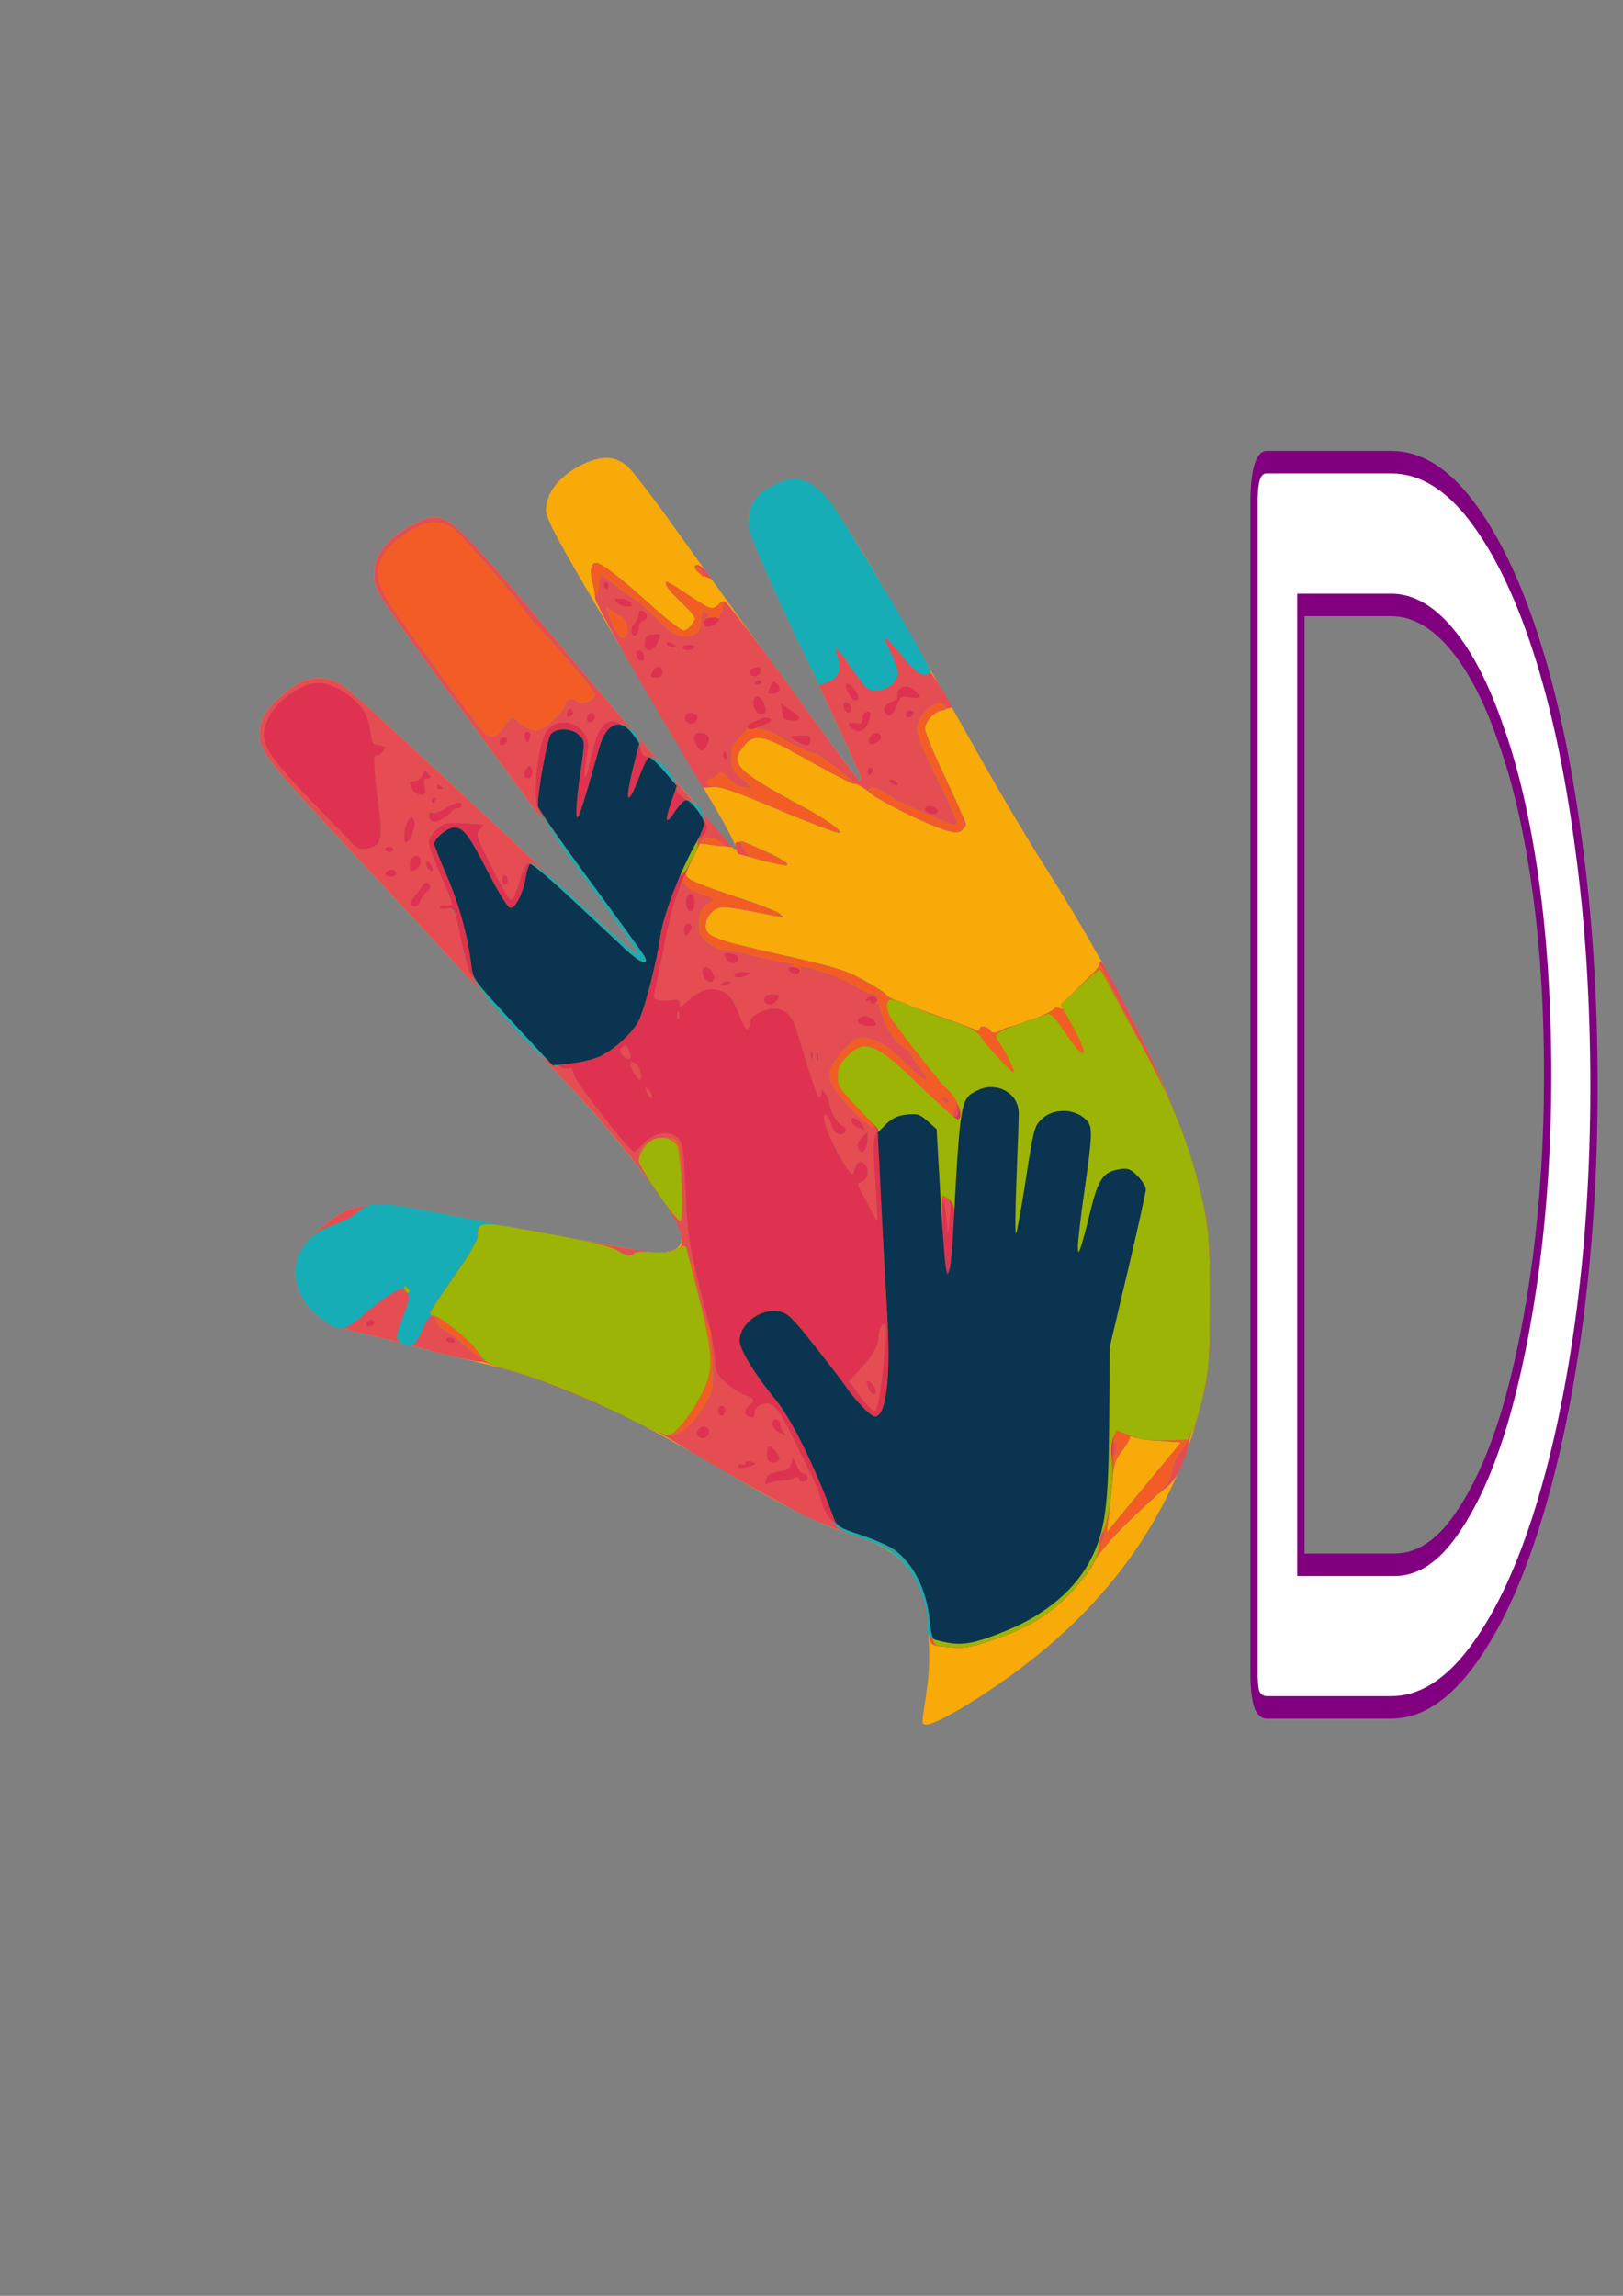 <?xml version="1.0" encoding="UTF-8" standalone="no"?>
<!-- Created with Inkscape (http://www.inkscape.org/) -->

<svg
   xmlns:dc="http://purl.org/dc/elements/1.1/"
   xmlns:cc="http://creativecommons.org/ns#"
   xmlns:rdf="http://www.w3.org/1999/02/22-rdf-syntax-ns#"
   xmlns:svg="http://www.w3.org/2000/svg"
   xmlns="http://www.w3.org/2000/svg"
   xmlns:sodipodi="http://sodipodi.sourceforge.net/DTD/sodipodi-0.dtd"
   xmlns:inkscape="http://www.inkscape.org/namespaces/inkscape"
   width="210mm"
   height="297mm"
   viewBox="0 0 210 297"
   version="1.1"
   id="svg8"
   sodipodi:docname="desenhando.svg"
   inkscape:version="0.92.4 (5da689c313, 2019-01-14)"
   inkscape:export-filename="/home/quirino/Documentos/ldsoo/assets/img/logo-3.png"
   inkscape:export-xdpi="30.963808"
   inkscape:export-ydpi="30.963808">
  <rect x="0" y="0" width="210" height="297" fill="#808080" stroke="none"/>
  <defs
     id="defs2" />
  <sodipodi:namedview
     id="base"
     pagecolor="#ffffff"
     bordercolor="#666666"
     borderopacity="1.0"
     inkscape:pageopacity="0.0"
     inkscape:pageshadow="2"
     inkscape:zoom="0.74029882"
     inkscape:cx="396.85039"
     inkscape:cy="561.25984"
     inkscape:document-units="mm"
     inkscape:current-layer="layer1"
     showgrid="false"
     inkscape:window-width="1920"
     inkscape:window-height="1021"
     inkscape:window-x="0"
     inkscape:window-y="31"
     inkscape:window-maximized="1"
     showguides="true"
     inkscape:guide-bbox="true">
    <sodipodi:guide
       position="125.805,238.744"
       orientation="0,1"
       id="guide39"
       inkscape:locked="false" />
    <sodipodi:guide
       position="161.903,73.625"
       orientation="0,1"
       id="guide41"
       inkscape:locked="false" />
  </sodipodi:namedview>
  <g
     inkscape:label="Camada 1"
     inkscape:groupmode="layer"
     id="layer1">
    <path
       inkscape:connector-curvature="0"
       id="path3808"
       d="m 119.502,221.436 c 0.664,-4.17 0.791,-5.764 0.695,-8.731 -0.263,-8.137 -2.704,-11.806 -9.256,-13.911 -4.516,-1.452 -9.235,-3.749 -16.128,-7.852 -14.774,-8.794 -23.192,-12.505 -33.867,-14.931 -2.134,-0.485 -4.754,-1.13 -5.821,-1.433 -2.276,-0.647 -3.085,-0.852 -8.411,-2.135 -3.106,-0.748 -4.35,-1.23 -5.558,-2.152 -3.789,-2.893 -3.973,-7.173 -0.456,-10.617 4.15,-4.064 6.754,-4.558 15.307,-2.905 7.155,1.383 23.203,4.393 26.499,4.97 4.164,0.729 6.081,-0.004 5.649,-2.161 -0.505,-2.524 -8.762,-13.227 -15.758,-20.427 -1.791,-1.843 -6.681,-7.082 -10.866,-11.642 -4.185,-4.56 -9.612,-10.433 -12.059,-13.053 C 34.247,98.157 33.606,97.366 33.606,94.873 c 0,-1.743 0.717,-2.976 2.84,-4.885 2.931,-2.635 5.612,-2.951 8.319,-0.981 0.751,0.546 6.462,5.742 12.692,11.545 23.316,21.72 25.437,23.643 25.148,22.8 C 82.465,122.942 75.197,112.909 63.403,96.842 47.935,75.771 48.422,76.512 48.422,74.057 c 0,-2.424 2.018,-4.791 5.445,-6.387 3.917,-1.824 3.692,-2.023 20.79,18.387 3.275,3.909 10.904,12.834 14.431,16.88 0.82,0.941 1.888,2.223 2.373,2.849 0.485,0.626 1.577,1.92 2.426,2.875 1.2,1.35 1.485,1.541 1.28,0.855 -0.249,-0.832 -1.69,-3.509 -3.45,-6.41 C 91.286,102.395 87.775,96.442 83.916,89.878 69.689,65.678 70.399,67.032 70.8,64.894 c 0.336,-1.79 2.281,-3.79 4.776,-4.909 2.446,-1.098 4.023,-0.999 5.628,0.352 0.54,0.454 3.108,3.788 5.707,7.407 2.599,3.62 5.281,7.354 5.96,8.299 10.111,14.065 18.156,25.007 18.386,25.007 0.159,0 0.192,-0.278 0.073,-0.617 -0.275,-0.789 -3.853,-8.585 -6.355,-13.847 -8.533,-17.948 -8.857,-18.845 -7.69,-21.305 0.722,-1.521 3.03,-3.014 5.086,-3.29 3.245,-0.435 5.435,2.403 15.169,19.656 1.587,2.813 3.029,5.353 3.205,5.644 0.389,0.646 1.767,3.073 6.811,11.994 2.139,3.784 5.35,9.181 7.136,11.994 11.419,17.993 18.663,33.392 21.062,44.77 0.691,3.28 0.787,4.774 0.78,12.204 -0.007,7.453 -0.102,8.887 -0.794,11.976 -3.092,13.802 -10.71,25.505 -22.657,34.806 -5.195,4.044 -11.814,8.075 -13.261,8.075 -0.505,0 -0.551,-0.239 -0.322,-1.676 z"
       style="fill:#f8aa08;stroke-width:0.353" />
    <path
       inkscape:connector-curvature="0"
       id="path3806"
       d="m 121.724,212.977 c -1.208,-0.127 -1.326,-0.239 -1.501,-1.44 -1.206,-8.245 -2.997,-10.711 -9.247,-12.735 -1.872,-0.606 -4.908,-1.814 -6.746,-2.685 -2.679,-1.269 -12.457,-6.818 -17.002,-9.648 -3.966,-2.47 -16.053,-7.723 -21.167,-9.199 -1.455,-0.42 -2.884,-0.86 -3.175,-0.977 -0.291,-0.117 -0.654,-0.186 -0.807,-0.153 -0.341,0.074 -4.322,-0.822 -6.954,-1.566 -2.289,-0.647 -3.122,-0.858 -8.411,-2.132 -3.106,-0.748 -4.35,-1.23 -5.558,-2.152 -3.789,-2.893 -3.973,-7.173 -0.456,-10.617 4.15,-4.064 6.754,-4.558 15.307,-2.906 3.104,0.6 9.454,1.812 14.111,2.694 15.436,2.924 15.645,2.95 17.306,2.194 0.827,-0.377 0.915,-0.579 0.758,-1.749 -0.351,-2.619 -8.24,-12.993 -15.784,-20.756 -1.791,-1.843 -6.681,-7.082 -10.866,-11.642 -4.185,-4.56 -9.612,-10.433 -12.059,-13.053 C 34.247,98.157 33.606,97.366 33.606,94.873 c 0,-1.743 0.717,-2.976 2.84,-4.885 2.931,-2.635 5.612,-2.951 8.319,-0.981 0.751,0.546 6.462,5.742 12.692,11.545 23.316,21.72 25.437,23.643 25.148,22.8 C 82.465,122.942 75.197,112.909 63.403,96.842 47.935,75.771 48.422,76.512 48.422,74.057 c 0,-2.424 2.018,-4.791 5.445,-6.387 3.917,-1.824 3.692,-2.023 20.79,18.387 1.951,2.328 5.662,6.694 8.248,9.701 2.586,3.007 5.688,6.64 6.893,8.073 1.205,1.433 2.825,3.318 3.6,4.19 l 1.409,1.585 -2.117,-0.246 -2.117,-0.246 -1.001,2.041 c -0.983,2.004 -0.989,2.05 -0.317,2.594 0.376,0.305 2.974,1.298 5.773,2.207 2.799,0.909 5.403,1.907 5.788,2.217 0.681,0.549 0.676,0.559 -0.183,0.385 -6.68,-1.353 -7.322,-1.418 -8.212,-0.835 -0.478,0.313 -0.949,0.984 -1.046,1.49 -0.36,1.883 0.36,2.209 9.327,4.224 7.258,1.631 8.694,2.067 11.012,3.347 1.466,0.809 2.788,1.66 2.936,1.891 0.287,0.445 1.568,0.964 7.518,3.045 2.046,0.715 3.912,1.419 4.145,1.563 0.234,0.144 0.425,0.094 0.425,-0.111 0,-0.54 0.901,-0.459 1.386,0.125 0.356,0.429 0.547,0.43 1.366,0.002 0.524,-0.273 1.163,-0.498 1.421,-0.499 0.716,-0.003 5.145,-1.825 5.404,-2.223 0.126,-0.193 0.491,-0.25 0.812,-0.127 0.358,0.137 0.495,0.082 0.356,-0.143 -0.125,-0.202 0.899,-1.413 2.275,-2.691 1.376,-1.278 2.502,-2.571 2.502,-2.874 0,-0.343 0.123,-0.424 0.325,-0.216 0.555,0.572 5.679,10.612 6.974,13.666 0.676,1.594 1.689,3.984 2.25,5.312 1.611,3.81 3.103,8.558 3.951,12.578 0.684,3.243 0.781,4.758 0.774,12.171 -0.007,7.383 -0.106,8.903 -0.773,11.873 -0.421,1.873 -1.036,4.016 -1.367,4.763 -0.331,0.746 -0.574,1.543 -0.539,1.77 0.035,0.228 -0.344,1.418 -0.841,2.646 -0.671,1.655 -1.289,2.525 -2.391,3.367 -3.18,2.431 -8.334,7.802 -9.124,9.508 -0.445,0.961 -1.874,2.787 -3.278,4.188 -2.77,2.764 -5.733,4.485 -10.241,5.951 -2.713,0.882 -3.42,0.956 -6.259,0.658 z m 27.843,-22.453 3.249,-3.926 -2.72,-0.196 c -1.496,-0.108 -2.998,-0.323 -3.338,-0.479 -0.396,-0.181 -0.617,-0.135 -0.617,0.129 0,0.226 -0.458,0.997 -1.017,1.713 -0.842,1.078 -1.054,1.757 -1.232,3.948 -0.118,1.455 -0.318,3.519 -0.444,4.586 l -0.229,1.94 1.549,-1.895 c 0.852,-1.042 3.011,-3.662 4.798,-5.821 z M 98.341,111.22 c -1.552,-0.399 -2.842,-0.746 -2.867,-0.773 -0.024,-0.027 -0.146,-0.379 -0.27,-0.783 -0.169,-0.552 -0.07,-0.736 0.397,-0.738 0.765,-0.004 4.593,1.607 5.763,2.424 1.138,0.795 0.467,0.766 -3.024,-0.13 z m 9.349,-3.713 c -1.975,-0.71 -5.764,-2.234 -9.648,-3.879 -3.298,-1.397 -4.882,-1.89 -5.814,-1.81 l -1.281,0.11 -6.96,-11.816 c -3.901,-6.623 -6.966,-12.205 -6.974,-12.7 -0.008,-0.486 -0.172,-1.435 -0.365,-2.109 -0.393,-1.37 -0.178,-2.475 0.482,-2.475 0.689,0 3.273,1.994 7.209,5.566 2.023,1.835 3.882,3.249 4.191,3.188 0.306,-0.061 0.795,-0.471 1.087,-0.911 0.508,-0.766 0.445,-0.884 -1.457,-2.726 -1.726,-1.671 -2.397,-2.647 -1.822,-2.647 0.091,0 1.381,0.794 2.867,1.764 1.486,0.97 2.821,1.764 2.966,1.764 0.145,0 0.462,-0.238 0.703,-0.529 0.242,-0.291 0.632,-0.529 0.867,-0.529 0.235,0 4.208,5.239 8.829,11.642 4.621,6.403 8.531,11.642 8.69,11.642 0.159,0 0.192,-0.278 0.073,-0.617 -0.275,-0.789 -3.853,-8.585 -6.355,-13.847 -8.533,-17.948 -8.857,-18.845 -7.69,-21.305 0.722,-1.521 3.03,-3.014 5.086,-3.29 2.724,-0.365 4.448,1.42 9.439,9.778 4.06,6.799 8.576,14.71 8.576,15.023 0,0.147 0.211,0.518 0.469,0.824 0.258,0.306 0.897,1.307 1.421,2.224 l 0.951,1.667 -0.98,0.232 c -1.354,0.32 -2.567,1.508 -2.567,2.513 0,0.462 1.191,3.352 2.646,6.423 1.455,3.071 2.646,5.741 2.646,5.935 0,0.193 -0.243,0.554 -0.54,0.8 -0.433,0.359 -0.837,0.362 -2.028,0.014 -2.185,-0.638 -8.438,-3.757 -9.966,-4.971 -0.727,-0.577 -1.524,-1.05 -1.772,-1.05 -0.461,0 -2.428,-1.012 -8.16,-4.197 -3.588,-1.994 -4.907,-2.215 -5.994,-1.007 -2.287,2.541 -1.557,3.348 7.419,8.199 3.886,2.1 6.141,3.967 3.755,3.109 z M 91.273,74.609 c -1.06,-0.43 -1.718,-1.3 -1.143,-1.511 0.247,-0.091 0.819,0.287 1.271,0.841 0.451,0.553 0.769,0.996 0.706,0.984 -0.063,-0.012 -0.438,-0.153 -0.833,-0.313 z"
       style="fill:#e54d52;stroke-width:0.353" />
    <path
       inkscape:connector-curvature="0"
       id="path3804"
       d="m 121.888,212.979 c -0.695,-0.086 -1.147,-0.342 -1.147,-0.649 0,-0.279 -0.159,-0.507 -0.353,-0.507 -0.194,0 -0.355,-0.595 -0.357,-1.323 -0.002,-0.728 -0.216,-2.117 -0.475,-3.087 -1.218,-4.559 -3.616,-7.059 -8.114,-8.46 -2.395,-0.746 -3.033,-1.109 -3.844,-2.186 -0.535,-0.711 -1.146,-1.936 -1.358,-2.722 -0.212,-0.786 -0.665,-1.99 -1.008,-2.674 -0.342,-0.684 -1.449,-2.936 -2.46,-5.005 -2.175,-4.452 -2.808,-5.159 -4.179,-4.667 -0.638,0.229 -0.952,0.588 -0.937,1.073 0.017,0.535 -0.148,0.684 -0.617,0.561 -0.777,-0.203 -0.829,-0.9 -0.111,-1.496 0.789,-0.655 0.652,-0.963 -0.617,-1.386 -0.631,-0.21 -1.742,-0.947 -2.469,-1.637 -1.182,-1.121 -1.327,-1.449 -1.358,-3.085 -0.019,-1.006 -0.17,-2.227 -0.336,-2.712 -0.194,-0.568 -0.226,-0.134 -0.091,1.22 0.435,4.369 0.313,5.556 -0.755,7.371 -1.415,2.402 -3.26,4.109 -4.441,4.109 -0.53,0 -2.917,-0.971 -5.303,-2.158 -5.103,-2.538 -11.757,-5.225 -15.693,-6.338 -2.839,-0.802 -3.79,-1.35 -6.33,-3.641 -0.776,-0.7 -1.698,-1.365 -2.049,-1.478 -0.351,-0.112 -0.783,-0.588 -0.961,-1.056 -0.496,-1.305 -0.976,-1.032 -1.914,1.089 -0.905,2.046 -1.562,2.387 -2.825,1.464 -0.627,-0.459 -0.615,-0.578 0.34,-3.196 0.904,-2.479 0.942,-2.769 0.434,-3.277 -0.508,-0.508 -0.693,-0.477 -2.083,0.346 -0.839,0.497 -2.439,1.722 -3.554,2.723 -2.378,2.133 -3.076,2.15 -5.715,0.135 -4.763,-3.637 -3.695,-10.08 1.966,-11.865 1.066,-0.336 2.474,-1.089 3.128,-1.673 1.535,-1.371 2.551,-1.37 9.762,0.002 3.073,0.585 9.477,1.789 14.231,2.675 5.911,1.102 8.945,1.825 9.599,2.288 1.031,0.729 1.883,0.867 2.198,0.357 0.109,-0.176 1.12,-0.236 2.248,-0.133 1.479,0.134 2.352,0.03 3.13,-0.372 1.209,-0.625 1.522,-0.484 1.522,0.686 0,0.441 0.159,0.9 0.353,1.02 0.194,0.12 0.35,0.169 0.346,0.109 -0.004,-0.06 -0.236,-1.379 -0.517,-2.931 -0.28,-1.552 -0.515,-4.904 -0.522,-7.449 -0.011,-4.196 -0.083,-4.717 -0.774,-5.595 -0.67,-0.852 -0.935,-0.945 -2.205,-0.775 -1.013,0.136 -1.731,0.515 -2.408,1.274 -0.531,0.594 -1.086,1.069 -1.235,1.056 -0.611,-0.054 -7.685,-9.16 -7.792,-10.028 -0.063,-0.509 -0.297,-0.864 -0.522,-0.789 -0.225,0.075 -0.978,-0.035 -1.674,-0.244 -0.949,-0.285 -2.42,-1.618 -5.869,-5.319 -4.956,-5.319 -5.716,-6.587 -6.449,-10.76 -0.685,-3.9 -0.962,-4.509 -1.963,-4.318 -0.483,0.092 -0.871,6e-5 -0.871,-0.207 0,-0.205 0.314,-0.313 0.698,-0.239 0.384,0.074 0.77,0.018 0.859,-0.125 0.088,-0.143 -0.543,-1.811 -1.404,-3.708 -0.86,-1.897 -1.564,-3.82 -1.564,-4.274 0,-0.485 0.44,-1.195 1.069,-1.724 0.958,-0.806 1.314,-0.886 3.44,-0.772 1.304,0.07 2.435,0.143 2.514,0.162 0.079,0.019 -0.112,0.316 -0.423,0.66 -0.525,0.58 -0.426,0.905 1.364,4.493 1.061,2.127 2.141,4.079 2.399,4.337 0.508,0.508 0.689,0.176 1.648,-3.017 0.346,-1.153 0.624,-1.499 1.201,-1.499 0.479,0 2.66,1.791 6.029,4.95 5.757,5.398 8.109,7.417 7.89,6.772 -0.078,-0.229 -3.051,-4.395 -6.607,-9.258 -6.145,-8.404 -6.475,-8.937 -6.664,-10.77 -0.219,-2.125 0.449,-6.87 1.17,-8.313 1.047,-2.095 3.944,-2.088 5.184,0.012 0.501,0.848 0.535,1.311 0.222,3.006 -0.505,2.732 -0.186,3.365 0.364,0.724 1.047,-5.02 2.124,-6.266 4.341,-5.027 1.544,0.863 1.975,1.403 2.205,2.765 0.201,1.192 0.361,1.383 1.172,1.402 1.169,0.028 3.585,2.775 3.585,4.077 0,0.656 0.29,0.997 1.154,1.358 1.532,0.64 2.265,1.511 2.545,3.021 0.184,0.994 0.085,1.378 -0.491,1.899 -0.397,0.359 -0.641,0.785 -0.541,0.946 0.099,0.161 -0.24,1.123 -0.755,2.139 -0.924,1.823 -0.927,1.854 -0.244,2.407 0.38,0.308 2.982,1.304 5.781,2.214 2.799,0.909 5.403,1.907 5.788,2.217 0.681,0.549 0.676,0.559 -0.183,0.385 -6.68,-1.353 -7.322,-1.418 -8.212,-0.835 -0.478,0.313 -0.949,0.984 -1.046,1.49 -0.36,1.883 0.36,2.209 9.327,4.224 7.258,1.631 8.694,2.067 11.012,3.347 1.466,0.809 2.788,1.66 2.936,1.891 0.287,0.445 1.568,0.964 7.518,3.045 2.046,0.715 3.912,1.419 4.145,1.563 0.234,0.144 0.425,0.094 0.425,-0.111 0,-0.54 0.901,-0.459 1.386,0.125 0.356,0.429 0.547,0.43 1.366,0.002 0.524,-0.273 1.163,-0.498 1.421,-0.499 0.716,-0.003 5.145,-1.825 5.404,-2.223 0.126,-0.193 0.491,-0.25 0.812,-0.127 0.341,0.131 0.494,0.079 0.368,-0.124 -0.118,-0.191 0.952,-1.499 2.378,-2.906 l 2.593,-2.559 1.22,2.462 c 0.671,1.354 2.527,4.926 4.124,7.938 4.293,8.092 6.742,14.626 8.103,21.623 0.502,2.581 0.631,4.972 0.621,11.545 -0.011,7.249 -0.111,8.731 -0.797,11.802 -0.814,3.645 -1.738,5.949 -3.128,7.803 -0.447,0.596 -0.89,1.685 -0.984,2.419 -0.146,1.138 -0.629,1.757 -3.269,4.193 -4.625,4.266 -6.096,5.895 -6.909,7.65 -0.404,0.873 -1.856,2.705 -3.225,4.071 -2.77,2.764 -5.733,4.485 -10.241,5.951 -2.7,0.878 -3.573,0.972 -6.095,0.659 z m 21.054,-14.67 c 0.014,-0.157 -0.134,-0.187 -0.328,-0.067 -0.194,0.12 -0.342,0.566 -0.328,0.991 0.024,0.745 0.036,0.748 0.328,0.067 0.167,-0.388 0.314,-0.834 0.328,-0.991 z m 6.626,-7.783 3.249,-3.926 -2.72,-0.196 c -1.496,-0.108 -2.998,-0.323 -3.338,-0.479 -0.396,-0.181 -0.617,-0.135 -0.617,0.129 0,0.226 -0.458,0.997 -1.017,1.713 -0.842,1.078 -1.054,1.757 -1.232,3.948 -0.118,1.455 -0.318,3.519 -0.444,4.586 l -0.229,1.94 1.549,-1.895 c 0.852,-1.042 3.011,-3.662 4.798,-5.821 z m -5.112,-3.228 c 0.054,-0.384 -0.047,-0.698 -0.226,-0.698 -0.178,0 -0.337,0.429 -0.353,0.953 -0.032,1.052 0.423,0.852 0.578,-0.255 z m -30.495,-7.842 c 0.667,-4.998 0.858,-8.202 0.49,-8.202 -0.414,0 -0.764,0.86 -0.766,1.881 -0.002,0.939 -0.924,2.45 -2.579,4.222 l -1.252,1.341 1.438,1.922 c 0.791,1.057 1.622,1.922 1.848,1.922 0.249,0 0.572,-1.214 0.822,-3.087 z m -1.622,0.088 c -0.221,-0.485 -0.278,-0.882 -0.127,-0.882 0.433,0 1.121,0.801 1.121,1.305 0,0.758 -0.565,0.518 -0.994,-0.423 z M 90.949,168.136 c -0.494,-1.757 -0.911,-3.481 -0.926,-3.831 -0.016,-0.368 -0.103,-0.451 -0.205,-0.197 -0.098,0.242 0.263,2.134 0.802,4.204 0.539,2.071 1.035,3.597 1.104,3.392 0.068,-0.205 -0.28,-1.81 -0.774,-3.568 z m 32,-10.493 c 0.156,-1.811 0.086,-2.206 -0.452,-2.543 -0.585,-0.365 -0.611,-0.305 -0.314,0.731 0.178,0.621 0.324,1.831 0.324,2.69 0,2.143 0.219,1.708 0.442,-0.878 z m -9.705,-5.051 c -0.273,-3.774 -0.263,-5.245 0.038,-5.728 0.536,-0.858 0.513,-1.012 -0.154,-1.012 -0.687,0 -2.589,-1.722 -4.419,-4 -1.909,-2.377 -1.861,-3.492 0.249,-5.839 1.207,-1.343 1.859,-1.795 2.558,-1.775 1.801,0.052 3.223,0.873 5.692,3.29 2.602,2.547 3.451,2.93 1.959,0.884 -0.482,-0.661 -1.047,-1.522 -1.256,-1.912 -0.208,-0.39 -0.807,-0.962 -1.33,-1.271 -0.972,-0.573 -2.298,-2.866 -2.699,-4.666 -0.153,-0.687 -0.385,-0.94 -0.738,-0.805 -0.283,0.109 -0.514,0.034 -0.514,-0.165 0,-0.199 -0.183,-0.249 -0.407,-0.111 -0.263,0.162 -0.311,0.096 -0.137,-0.186 0.149,-0.241 0.571,-0.36 0.937,-0.264 0.366,0.096 0.577,0.03 0.469,-0.146 -0.109,-0.176 -0.452,-0.32 -0.763,-0.32 -0.311,0 -1.294,-0.462 -2.184,-1.026 -0.89,-0.565 -2.707,-1.358 -4.037,-1.764 -2.69,-0.82 -3.186,-0.891 -2.888,-0.409 0.283,0.458 -0.337,0.776 -1.011,0.517 -0.742,-0.285 -0.714,-0.758 0.056,-0.937 0.34,-0.079 -0.176,-0.266 -1.147,-0.417 -0.97,-0.15 -2.912,-0.574 -4.315,-0.941 -1.403,-0.367 -2.962,-0.668 -3.463,-0.668 -0.502,0 -1.457,-0.416 -2.123,-0.924 -1.04,-0.793 -1.211,-1.133 -1.211,-2.402 0,-1.543 0.423,-2.342 1.551,-2.935 0.574,-0.302 0.413,-0.436 -1.144,-0.953 -0.997,-0.331 -1.961,-0.866 -2.142,-1.189 -0.181,-0.323 -0.384,-0.509 -0.451,-0.413 -0.518,0.731 -1.546,4.399 -2.224,7.935 -0.447,2.328 -0.966,4.895 -1.155,5.703 -0.31,1.33 -0.275,1.487 0.371,1.656 0.393,0.103 1.167,0.096 1.72,-0.015 0.81,-0.162 1.006,-0.077 1.006,0.438 0,0.553 0.131,0.517 0.97,-0.266 1.458,-1.36 2.5,-1.786 3.781,-1.546 1.475,0.277 2.084,0.975 3.047,3.49 0.53,1.385 0.874,1.893 1.072,1.581 0.16,-0.253 0.294,-0.708 0.297,-1.011 0.008,-0.789 2.356,-1.823 3.545,-1.562 1.292,0.284 1.905,1.048 2.547,3.172 1.844,6.102 2.588,8.288 2.821,8.289 0.146,7.1e-4 0.265,-0.267 0.265,-0.595 0,-0.52 0.066,-0.509 0.518,0.088 0.285,0.377 0.523,0.938 0.529,1.248 0.017,0.866 1.025,2.696 1.607,2.919 0.819,0.314 0.619,1.17 -0.258,1.105 -0.554,-0.041 -0.861,-0.375 -1.064,-1.158 -0.303,-1.168 -0.98,-1.876 -0.98,-1.025 0,0.971 1.065,3.511 2.373,5.66 1.016,1.67 1.349,2.004 1.451,1.46 0.218,-1.16 0.779,-1.66 1.338,-1.196 0.733,0.608 0.599,2.058 -0.219,2.36 -0.693,0.256 -0.694,0.274 -0.031,1.488 0.369,0.676 0.925,1.769 1.235,2.429 0.31,0.66 0.625,1.137 0.698,1.058 0.074,-0.078 -0.032,-2.428 -0.234,-5.221 z m -2.263,-4.123 c -0.126,-0.327 0.098,-0.871 0.54,-1.313 l 0.755,-0.755 v 0.755 c 0,1.637 -0.842,2.491 -1.295,1.313 z m -0.028,-2.627 c -0.437,-0.175 -0.794,-0.568 -0.794,-0.872 0,-0.432 0.145,-0.475 0.664,-0.198 0.506,0.271 1.396,1.526 1.001,1.411 -0.042,-0.012 -0.434,-0.166 -0.871,-0.341 z m -5.324,-9.161 c 0,-0.485 0.08,-0.684 0.178,-0.441 0.098,0.243 0.098,0.639 0,0.882 -0.098,0.243 -0.178,0.044 -0.178,-0.441 z m -0.733,-0.206 c 0.017,-0.411 0.101,-0.495 0.213,-0.213 0.102,0.255 0.089,0.559 -0.028,0.676 -0.117,0.117 -0.201,-0.091 -0.185,-0.463 z m 6.567,-3.922 c -0.767,-0.199 -0.604,-0.941 0.242,-1.105 0.635,-0.123 1.63,0.513 1.63,1.042 0,0.322 -0.773,0.347 -1.872,0.063 z m -12.592,-3.227 c 0,-0.482 0.275,-0.66 1.058,-0.682 0.94,-0.027 1.017,0.046 0.693,0.652 -0.474,0.886 -1.751,0.908 -1.751,0.03 z m -5.517,-2.063 c 0.376,-0.376 1.313,-0.442 1.088,-0.076 -0.109,0.177 -0.454,0.322 -0.766,0.322 -0.312,0 -0.457,-0.11 -0.322,-0.245 z m -2.253,-0.829 c -0.594,-1.109 0.194,-1.863 0.919,-0.88 0.281,0.38 0.458,0.847 0.395,1.036 -0.226,0.677 -0.912,0.596 -1.314,-0.157 z m 3.889,-0.336 c 0,-0.194 0.516,-0.35 1.147,-0.347 0.87,0.004 1.019,0.088 0.617,0.347 -0.693,0.448 -1.764,0.448 -1.764,0 z m -1.061,-2.121 c -0.371,-0.694 -0.325,-0.744 0.594,-0.639 0.595,0.068 0.996,0.325 0.996,0.638 0,0.831 -1.145,0.831 -1.59,1.4e-4 z m -5.376,-3.241 c -0.286,-0.745 0.307,-1.614 0.779,-1.142 0.257,0.257 0.225,0.566 -0.105,1.017 -0.396,0.541 -0.507,0.562 -0.674,0.125 z m 0.285,-3.388 c -0.271,-0.855 0.116,-1.905 0.639,-1.73 0.525,0.175 0.514,2.093 -0.013,2.269 -0.226,0.075 -0.507,-0.167 -0.625,-0.538 z m 35.192,25.707 c -0.323,-0.396 -0.811,0.643 -0.582,1.24 0.236,0.614 0.281,0.595 0.483,-0.206 0.123,-0.485 0.167,-0.951 0.099,-1.035 z m -1.348,-0.729 c -0.12,-0.194 -0.377,-0.353 -0.571,-0.353 -0.194,0 -0.255,0.159 -0.135,0.353 0.12,0.194 0.377,0.353 0.571,0.353 0.194,0 0.255,-0.159 0.135,-0.353 z m -38.79,-1.358 c -0.557,-0.545 -0.566,-0.518 -0.142,0.427 0.249,0.556 0.517,0.818 0.595,0.583 0.078,-0.235 -0.125,-0.69 -0.453,-1.01 z m -1.241,-2.857 c -0.407,-0.76 -1.068,-0.982 -1.068,-0.359 0,0.201 0.277,0.788 0.616,1.305 0.481,0.735 0.64,0.813 0.728,0.359 0.062,-0.32 -0.062,-0.907 -0.276,-1.305 z m -1.074,-1.518 c -0.003,-0.243 -0.155,-0.678 -0.338,-0.967 -0.259,-0.409 -0.427,-0.432 -0.756,-0.103 -0.329,0.329 -0.323,0.544 0.029,0.967 0.545,0.657 1.073,0.708 1.065,0.103 z m 6.236,-5.644 c -0.098,-0.243 -0.178,-0.044 -0.178,0.441 0,0.485 0.08,0.684 0.178,0.441 0.098,-0.243 0.098,-0.639 0,-0.882 z m 11.3,60.437 c 0.179,-0.685 0.602,-0.89 2.386,-1.159 0.396,-0.06 0.778,-0.474 0.895,-0.973 0.203,-0.859 0.211,-0.856 0.676,0.266 0.259,0.625 0.689,1.136 0.957,1.136 0.268,0 0.486,0.238 0.486,0.529 0,0.624 -0.937,0.717 -1.138,0.114 -0.091,-0.274 -0.312,-0.304 -0.647,-0.088 -0.28,0.18 -0.985,0.34 -1.567,0.356 -0.582,0.016 -1.325,0.147 -1.65,0.292 -0.474,0.211 -0.553,0.117 -0.399,-0.474 z m -3.592,-1.794 c 0.122,-0.197 0.356,-0.276 0.52,-0.174 0.164,0.101 0.355,0.015 0.423,-0.191 0.072,-0.217 0.409,-0.266 0.798,-0.117 0.66,0.253 0.66,0.263 -0.007,0.525 -1.003,0.393 -1.989,0.369 -1.735,-0.043 z m 3.936,-0.582 c -0.341,-0.341 -0.289,-1.881 0.063,-1.881 0.529,0 1.542,1.355 1.303,1.742 -0.26,0.421 -1.008,0.497 -1.366,0.14 z m -9.252,-3.326 c -0.131,-0.213 -0.022,-0.604 0.244,-0.869 0.612,-0.612 1.552,-0.093 1.251,0.691 -0.248,0.646 -1.14,0.752 -1.495,0.178 z m 10.516,-0.397 c -0.888,-0.428 -1.085,-1.686 -0.265,-1.686 0.291,0 0.529,0.286 0.529,0.635 0,0.349 0.191,0.826 0.423,1.058 0.505,0.505 0.37,0.503 -0.688,-0.007 z m -7.849,-2.803 c 0,-0.356 0.228,-0.647 0.507,-0.647 0.279,0 0.485,0.291 0.459,0.647 -0.027,0.356 -0.255,0.647 -0.507,0.647 -0.252,0 -0.459,-0.291 -0.459,-0.647 z m -35.101,-9.113 c -0.12,-0.194 0.02,-0.353 0.311,-0.353 0.291,0 0.627,0.159 0.747,0.353 0.12,0.194 -0.02,0.353 -0.311,0.353 -0.291,0 -0.627,-0.159 -0.747,-0.353 z m -10.33,-2.171 c 0.183,-0.549 0.972,-0.646 1,-0.122 0.01,0.194 -0.246,0.408 -0.57,0.475 -0.368,0.076 -0.529,-0.056 -0.43,-0.353 z m 37.731,-16.734 c -1.41,-2.062 -2.53,-4.077 -2.53,-4.55 0,-1.471 1.375,-2.672 3.155,-2.754 1.352,-0.063 1.63,0.048 2.023,0.809 0.514,0.994 0.666,9.713 0.175,10.016 -0.16,0.099 -1.43,-1.485 -2.822,-3.521 z M 53.213,116.971 c -0.104,-0.169 0.085,-0.632 0.42,-1.029 0.336,-0.397 0.792,-1.012 1.014,-1.368 0.304,-0.486 0.508,-0.548 0.823,-0.247 0.321,0.307 0.26,0.554 -0.26,1.058 -0.373,0.362 -0.778,0.936 -0.9,1.276 -0.237,0.66 -0.786,0.815 -1.098,0.31 z m 11.79,-3.241 c 0,-0.4 0.159,-0.628 0.353,-0.508 0.194,0.12 0.353,0.447 0.353,0.726 0,0.28 -0.159,0.508 -0.353,0.508 -0.194,0 -0.353,-0.327 -0.353,-0.726 z M 49.834,113.083 c 0,-0.397 0.918,-0.766 1.2,-0.484 0.425,0.425 0.193,0.799 -0.495,0.799 -0.388,0 -0.706,-0.142 -0.706,-0.315 z m 3.175,-1.235 c 0,-0.81 0.761,-1.452 1.2,-1.013 0.415,0.415 0.2,1.433 -0.347,1.643 -0.821,0.315 -0.853,0.291 -0.853,-0.63 z m 2.238,0.3 c -0.328,-0.855 0.13,-1.01 0.568,-0.191 0.273,0.51 0.278,0.736 0.018,0.736 -0.207,0 -0.47,-0.245 -0.585,-0.544 z m 43.707,-0.747 c -1.83,-0.433 -2.301,-0.701 -2.743,-1.556 -0.294,-0.568 -0.466,-1.033 -0.384,-1.033 0.396,0 4.782,2.011 5.537,2.539 1.056,0.738 0.537,0.749 -2.41,0.05 z m -49.12,-1.531 c 0,-0.194 0.238,-0.353 0.529,-0.353 0.291,0 0.529,0.159 0.529,0.353 0,0.194 -0.238,0.353 -0.529,0.353 -0.291,0 -0.529,-0.159 -0.529,-0.353 z m -4.338,-0.843 c -0.428,-0.463 -2.304,-2.408 -4.17,-4.322 -6.891,-7.068 -7.904,-8.744 -6.832,-11.31 0.699,-1.673 1.683,-2.753 3.678,-4.036 2.093,-1.346 3.93,-1.349 6.042,-0.01 2.395,1.519 3.413,2.927 3.684,5.098 0.192,1.54 0.36,1.881 0.948,1.925 0.393,0.03 0.798,0.138 0.901,0.241 0.288,0.288 -0.658,1.28 -1.012,1.061 -0.455,-0.281 -0.385,1.731 0.221,6.354 0.576,4.394 0.418,5.245 -1.046,5.638 -1.234,0.331 -1.611,0.232 -2.415,-0.639 z m 45.965,0.177 c -0.679,-0.121 -1.076,-0.314 -0.882,-0.428 0.962,-0.567 1.574,-0.551 2.507,0.064 1.117,0.736 0.825,0.802 -1.625,0.364 z M 52.303,108.04 c 0,-1.383 0.795,-2.763 1.207,-2.096 0.353,0.571 -0.085,2.375 -0.701,2.886 -0.423,0.351 -0.506,0.222 -0.506,-0.79 z m 55.386,-0.533 c -1.967,-0.708 -5.755,-2.23 -9.592,-3.855 -2.462,-1.043 -4.963,-1.896 -5.556,-1.896 -0.724,0 -1.08,-0.174 -1.08,-0.529 0,-0.291 0.219,-0.529 0.486,-0.529 0.267,0 0.682,-0.236 0.921,-0.524 0.376,-0.453 0.57,-0.38 1.419,0.529 0.541,0.579 1.225,1.054 1.519,1.054 0.294,0 0.826,0.103 1.181,0.228 0.355,0.125 -0.029,-0.363 -0.853,-1.086 -1.347,-1.18 -1.499,-1.475 -1.499,-2.901 0,-1.278 0.198,-1.785 1.014,-2.601 0.558,-0.558 1.108,-1.26 1.224,-1.56 0.115,-0.301 0.5,-0.546 0.856,-0.546 0.355,0 0.798,-0.152 0.984,-0.338 0.206,-0.206 0.541,-0.213 0.857,-0.017 0.408,0.252 0.256,0.435 -0.709,0.853 -1.151,0.499 -1.171,0.533 -0.307,0.546 0.506,0.008 1.488,0.398 2.18,0.868 1.286,0.873 4.329,2.321 4.878,2.321 0.167,0 1.254,0.722 2.415,1.605 1.951,1.483 2.771,2.275 2.357,2.275 -0.196,0 -3.306,-1.657 -7.876,-4.197 -3.588,-1.994 -4.907,-2.215 -5.994,-1.007 -2.287,2.541 -1.557,3.348 7.419,8.199 3.886,2.1 6.141,3.967 3.755,3.109 z m 12.516,-0.926 c -3.022,-1.252 -7.44,-3.611 -7.773,-4.151 -0.409,-0.661 0.936,-0.732 1.835,-0.096 0.511,0.361 1.105,0.775 1.32,0.921 0.455,0.308 5.146,2.422 6.841,3.083 0.637,0.248 1.259,0.351 1.382,0.228 0.123,-0.123 -0.993,-2.657 -2.481,-5.631 -1.674,-3.347 -2.705,-5.836 -2.705,-6.532 0,-1.564 2.007,-3.778 3.108,-3.428 0.936,0.297 1.022,0.903 0.128,0.903 -0.874,0 -2.178,1.451 -2.178,2.423 0,0.435 1.212,3.349 2.694,6.476 2.779,5.863 2.935,6.675 1.327,6.888 -0.368,0.049 -1.943,-0.439 -3.499,-1.084 z m -64.492,-0.474 c -0.435,-0.435 -0.24,-1.156 0.261,-0.963 0.273,0.105 1.129,-0.209 1.902,-0.697 1.31,-0.827 1.835,-0.874 1.835,-0.163 0,0.162 -0.23,0.294 -0.512,0.294 -0.281,0 -0.639,0.198 -0.794,0.441 -0.308,0.481 -1.681,1.323 -2.159,1.323 -0.164,0 -0.405,-0.106 -0.534,-0.235 z m 64.206,-1.058 c -0.481,-0.481 -0.211,-0.869 0.531,-0.759 0.969,0.143 1.295,0.995 0.38,0.995 -0.372,0 -0.782,-0.106 -0.911,-0.235 z m -64.088,-1.529 c 0,-0.194 0.168,-0.353 0.374,-0.353 0.205,0 0.275,0.159 0.156,0.353 -0.12,0.194 -0.288,0.353 -0.374,0.353 -0.086,0 -0.156,-0.159 -0.156,-0.353 z m -2.457,-1.388 c -0.502,-0.939 -0.464,-1.082 0.286,-1.082 0.358,0 0.801,-0.335 0.983,-0.744 0.301,-0.674 0.376,-0.69 0.803,-0.176 0.401,0.483 0.382,0.567 -0.13,0.567 -0.484,0 -0.555,0.206 -0.368,1.058 0.199,0.907 0.129,1.058 -0.489,1.058 -0.397,0 -0.886,-0.307 -1.086,-0.682 z m 3.163,-0.397 c 0,-0.205 0.159,-0.275 0.353,-0.156 0.194,0.12 0.353,0.288 0.353,0.374 0,0.086 -0.159,0.156 -0.353,0.156 -0.194,0 -0.353,-0.168 -0.353,-0.374 z m 58.914,-0.332 c -0.28,-0.173 -0.429,-0.394 -0.332,-0.491 0.097,-0.097 0.405,-0.035 0.685,0.138 0.28,0.173 0.429,0.394 0.332,0.491 -0.097,0.097 -0.405,0.035 -0.685,-0.138 z m -47.625,-1.029 c 0,-0.689 0.442,-1.427 0.743,-1.241 0.524,0.324 0.355,1.565 -0.213,1.565 -0.291,0 -0.529,-0.146 -0.529,-0.324 z m 44.45,-0.537 c 0,-0.302 0.159,-0.55 0.353,-0.55 0.194,0 0.353,0.149 0.353,0.332 0,0.183 -0.159,0.43 -0.353,0.55 -0.194,0.12 -0.353,-0.029 -0.353,-0.332 z m -18.697,-2.137 c 0,-0.291 0.062,-0.529 0.139,-0.529 0.076,0 0.23,0.238 0.342,0.529 0.112,0.291 0.049,0.529 -0.139,0.529 -0.188,0 -0.342,-0.238 -0.342,-0.529 z m -3.51,-1.377 c -0.555,-1.037 -0.238,-1.65 0.775,-1.496 0.933,0.142 1.137,0.668 0.629,1.619 -0.506,0.945 -0.848,0.915 -1.404,-0.123 z m -25.418,-0.357 c 0,-0.307 0.251,-0.559 0.559,-0.559 0.623,0 0.514,0.759 -0.14,0.977 -0.23,0.077 -0.419,-0.112 -0.419,-0.419 z m 38.535,-0.011 c -1.206,-0.666 -1.187,-0.717 0.304,-0.804 1.165,-0.068 1.378,0.028 1.378,0.617 0,0.783 -0.501,0.839 -1.682,0.186 z m 9.246,0.126 c -0.311,-0.504 0.717,-1.534 1.221,-1.223 0.581,0.359 0.467,0.835 -0.298,1.244 -0.481,0.258 -0.755,0.251 -0.924,-0.021 z m -44.435,-0.423 c -0.278,-0.683 -0.061,-1.104 0.466,-0.903 0.18,0.069 0.207,0.442 0.06,0.831 -0.25,0.658 -0.285,0.663 -0.525,0.073 z m -6.215,-1.845 c -1.602,-2.151 -2.933,-3.97 -9.761,-13.337 -3.595,-4.932 -3.968,-6.886 -1.812,-9.501 1.337,-1.622 4.485,-3.436 5.963,-3.436 0.626,0 1.598,0.272 2.161,0.605 1.022,0.604 7.555,7.995 9.132,10.331 0.458,0.679 1.878,2.35 3.154,3.713 3.476,3.711 6.378,7.226 6.378,7.725 0,0.653 -1.779,1.389 -2.241,0.926 -0.603,-0.603 -1.64,-0.434 -1.64,0.267 0,0.684 -1.79,2.549 -3.084,3.213 -0.623,0.32 -1.01,0.292 -1.83,-0.132 -0.572,-0.296 -1.138,-0.697 -1.259,-0.893 -0.408,-0.661 -1.056,-0.352 -1.857,0.884 -1.067,1.648 -1.875,1.559 -3.307,-0.365 z m 48.373,0.391 c -0.586,-0.586 -0.391,-0.823 0.534,-0.646 0.704,0.135 0.882,0.026 0.882,-0.54 0,-0.39 0.238,-0.8 0.529,-0.912 0.636,-0.244 0.69,0.447 0.131,1.673 -0.404,0.886 -1.409,1.092 -2.076,0.425 z m -34.215,-1.276 c 0,-0.382 0.238,-0.694 0.529,-0.694 0.291,0 0.529,0.221 0.529,0.491 0,0.27 -0.238,0.583 -0.529,0.694 -0.36,0.138 -0.529,-0.019 -0.529,-0.491 z m 12.935,0.481 C 88.406,92.939 88.654,92.231 89.286,92.231 c 0.832,0 1.117,0.297 0.879,0.916 -0.199,0.52 -0.891,0.659 -1.29,0.259 z m 12.46,-0.634 c -0.003,-0.201 -0.096,-0.763 -0.207,-1.248 -0.114,-0.496 -0.073,-0.724 0.093,-0.521 0.162,0.199 0.732,0.639 1.265,0.978 1.271,0.809 1.233,1.338 -0.088,1.237 -0.582,-0.044 -1.06,-0.245 -1.063,-0.447 z M 73.373,92.209 c 0.097,-0.371 0.317,-0.588 0.489,-0.482 0.464,0.287 0.379,0.756 -0.177,0.969 -0.343,0.131 -0.436,-0.015 -0.313,-0.487 z m 43.841,0.228 c 0,-0.307 0.251,-0.559 0.559,-0.559 0.307,0 0.496,0.189 0.419,0.419 -0.218,0.654 -0.977,0.763 -0.977,0.14 z M 98.076,92.191 c -0.772,-0.435 -0.835,-2.077 -0.08,-2.077 0.611,0 1.397,1.736 0.975,2.152 -0.153,0.15 -0.556,0.117 -0.895,-0.075 z m 16.551,0.157 c -0.499,-0.499 -0.198,-1.208 0.649,-1.53 0.486,-0.185 0.865,-0.459 0.84,-0.609 -0.211,-1.298 1.146,-1.892 2.181,-0.955 0.996,0.901 0.836,1.193 -0.532,0.971 -1.129,-0.183 -1.249,-0.109 -1.746,1.081 -0.517,1.238 -0.906,1.529 -1.393,1.042 z m -5.405,-0.662 c -0.115,-0.299 -0.12,-0.633 -0.012,-0.741 0.309,-0.309 0.949,0.215 0.949,0.777 0,0.677 -0.673,0.651 -0.937,-0.036 z m 0.801,-1.621 c -1.119,-1.598 -0.526,-2.359 0.616,-0.791 0.437,0.599 0.539,1.02 0.305,1.253 -0.234,0.234 -0.543,0.079 -0.922,-0.462 z M 99.645,88.867 c 0.355,-0.779 0.474,-0.829 0.916,-0.387 0.616,0.616 0.28,1.282 -0.647,1.282 -0.597,0 -0.629,-0.106 -0.269,-0.895 z m 12.706,0.305 c -0.249,-0.1 -1.255,-1.37 -2.235,-2.823 -1.87,-2.771 -2.345,-3.111 -1.68,-1.202 0.519,1.49 0.007,2.643 -1.39,3.13 l -1.05,0.366 -1.394,-2.88 c -4.697,-9.701 -7.608,-16.33 -7.759,-17.669 -0.24,-2.127 0.67,-3.88 2.602,-5.012 3.338,-1.956 5.537,-1.394 8.14,2.079 2.201,2.937 12.804,20.948 12.804,21.749 0,0.211 -0.379,0.383 -0.842,0.383 -0.615,0 -1.388,-0.668 -2.871,-2.48 -1.116,-1.364 -2.097,-2.412 -2.18,-2.328 -0.083,0.083 0.256,0.956 0.754,1.939 0.498,0.983 0.906,2.178 0.906,2.655 0,1.522 -2.205,2.735 -3.804,2.093 z M 97.671,88.292 c 0.1,-0.162 0.331,-0.294 0.514,-0.294 0.183,0 0.332,0.132 0.332,0.294 0,0.162 -0.231,0.294 -0.514,0.294 -0.283,0 -0.432,-0.132 -0.332,-0.294 z M 84.406,86.939 c 0.208,-0.388 0.576,-0.706 0.819,-0.706 0.243,0 0.466,0.318 0.495,0.706 0.04,0.53 -0.164,0.706 -0.819,0.706 -0.763,0 -0.825,-0.088 -0.495,-0.706 z m 12.557,0.136 c -0.096,-0.249 0.148,-0.554 0.541,-0.679 0.855,-0.271 1.1,-0.092 0.83,0.61 -0.246,0.64 -1.135,0.685 -1.371,0.069 z M 82.411,84.984 c -0.115,-0.299 -0.12,-0.633 -0.012,-0.741 0.309,-0.309 0.949,0.215 0.949,0.777 0,0.677 -0.673,0.651 -0.937,-0.036 z m 1.001,-1.837 c 0.088,-0.762 0.32,-0.994 1.082,-1.082 1.101,-0.127 1.123,-0.081 0.561,1.153 -0.581,1.276 -1.791,1.223 -1.642,-0.072 z m 4.874,0.617 c 0,-0.194 0.406,-0.353 0.903,-0.353 0.512,0 0.808,0.153 0.685,0.353 -0.12,0.194 -0.526,0.353 -0.903,0.353 -0.377,0 -0.685,-0.159 -0.685,-0.353 z m -1.94,-0.353 c -0.276,-0.446 0.191,-0.446 0.882,0 0.456,0.295 0.447,0.343 -0.067,0.347 -0.328,0.003 -0.695,-0.153 -0.815,-0.347 z m -6.039,-0.985 c -0.443,-0.284 -1.325,-1.941 -1.728,-3.246 -0.25,-0.807 -0.222,-0.837 0.346,-0.367 0.34,0.282 0.958,0.681 1.374,0.887 0.449,0.223 0.803,0.782 0.872,1.38 0.128,1.114 -0.266,1.729 -0.863,1.345 z m 1.408,-0.593 c -0.119,-0.311 0.041,-0.849 0.355,-1.197 0.315,-0.348 0.572,-0.892 0.572,-1.211 0,-0.369 0.191,-0.505 0.529,-0.375 0.291,0.112 0.529,0.407 0.529,0.657 0,0.25 -0.238,0.545 -0.529,0.657 -0.291,0.112 -0.529,0.516 -0.529,0.899 0,0.902 -0.647,1.3 -0.927,0.57 z m 3.069,-1.949 c -1.402,-1.358 -2.681,-2.469 -2.842,-2.469 -0.161,0 -1.181,-0.723 -2.266,-1.607 -1.085,-0.884 -1.989,-1.479 -2.01,-1.323 -0.021,0.156 -0.073,0.522 -0.116,0.813 -0.043,0.291 -0.12,0.926 -0.17,1.411 -0.069,0.664 -0.212,0.447 -0.58,-0.882 -0.517,-1.866 -0.392,-2.999 0.329,-2.999 0.689,0 3.273,1.994 7.209,5.566 2.023,1.835 3.882,3.249 4.191,3.188 0.306,-0.061 0.795,-0.471 1.087,-0.911 0.508,-0.766 0.445,-0.884 -1.457,-2.726 -1.758,-1.703 -2.397,-2.647 -1.792,-2.647 0.108,0 1.1,0.611 2.205,1.358 3.289,2.223 3.552,2.32 4.332,1.615 0.645,-0.584 0.676,-0.579 0.676,0.089 0,0.386 -0.119,0.82 -0.265,0.966 -0.146,0.146 -0.265,0.43 -0.265,0.633 0,0.203 -0.355,0.604 -0.789,0.893 -0.715,0.475 -0.812,0.464 -1.034,-0.112 -0.144,-0.375 -0.072,-0.694 0.174,-0.776 0.463,-0.154 0.212,-0.785 -0.312,-0.785 -0.183,0 -0.332,0.407 -0.332,0.905 0,1.614 -0.6,2.27 -2.077,2.27 -1.189,0 -1.644,-0.289 -3.896,-2.469 z m -4.964,-1.94 c -0.37,-0.446 -0.301,-0.529 0.443,-0.529 0.485,0 1.08,0.238 1.321,0.529 0.37,0.446 0.301,0.529 -0.443,0.529 -0.485,0 -1.08,-0.238 -1.321,-0.529 z m -1.558,-1.893 c -0.152,-0.246 -0.181,-0.542 -0.065,-0.659 0.316,-0.316 0.66,0.149 0.489,0.66 -0.119,0.358 -0.203,0.358 -0.425,-0.001 z m 11.965,-2.164 c -0.351,-0.388 -0.461,-0.706 -0.243,-0.706 0.217,0 0.565,0.318 0.773,0.706 0.208,0.388 0.317,0.706 0.243,0.706 -0.074,0 -0.421,-0.318 -0.773,-0.706 z"
       style="fill:#17adb6;stroke-width:0.353" />
    <path
       inkscape:connector-curvature="0"
       id="path3802"
       d="m 121.9,212.979 c -1.224,-0.153 -1.178,-0.04 -1.707,-4.155 -0.495,-3.851 -2.495,-7.222 -5.218,-8.794 -0.806,-0.466 -2.606,-1.181 -3.999,-1.59 -2.882,-0.847 -4.078,-1.948 -4.725,-4.352 -0.218,-0.811 -0.677,-2.034 -1.019,-2.718 -0.342,-0.684 -1.449,-2.936 -2.46,-5.005 -2.175,-4.452 -2.808,-5.159 -4.179,-4.667 -0.638,0.229 -0.952,0.588 -0.937,1.073 0.017,0.535 -0.148,0.684 -0.617,0.561 -0.777,-0.203 -0.829,-0.9 -0.111,-1.496 0.789,-0.655 0.652,-0.963 -0.617,-1.386 -0.631,-0.21 -1.742,-0.947 -2.469,-1.637 -1.182,-1.121 -1.327,-1.449 -1.358,-3.085 -0.019,-1.006 -0.17,-2.227 -0.336,-2.712 -0.194,-0.568 -0.226,-0.134 -0.091,1.22 0.435,4.369 0.313,5.556 -0.755,7.371 -1.415,2.402 -3.26,4.109 -4.441,4.109 -0.53,0 -2.917,-0.971 -5.303,-2.158 -5.103,-2.538 -11.757,-5.225 -15.693,-6.338 -2.801,-0.792 -3.833,-1.377 -6.154,-3.493 -0.679,-0.619 -1.671,-1.354 -2.205,-1.633 -0.534,-0.279 -0.97,-0.734 -0.97,-1.01 0,-0.276 -0.247,-0.641 -0.548,-0.809 -0.593,-0.332 -0.831,0.085 3.832,-6.709 1.104,-1.608 2.01,-3.275 2.013,-3.704 0.013,-1.923 0.047,-1.924 8.881,-0.297 5.622,1.036 8.526,1.729 9.179,2.191 1.03,0.729 1.883,0.868 2.198,0.357 0.109,-0.176 1.12,-0.236 2.248,-0.133 1.479,0.134 2.352,0.03 3.13,-0.372 1.209,-0.625 1.522,-0.484 1.522,0.686 0,0.441 0.159,0.9 0.353,1.02 0.194,0.12 0.35,0.169 0.346,0.109 -0.004,-0.06 -0.236,-1.379 -0.517,-2.931 -0.28,-1.552 -0.515,-4.904 -0.522,-7.449 -0.011,-4.196 -0.083,-4.717 -0.774,-5.595 -0.67,-0.852 -0.935,-0.945 -2.205,-0.775 -1.013,0.136 -1.731,0.515 -2.408,1.274 -0.531,0.594 -1.086,1.069 -1.235,1.056 -0.615,-0.055 -7.685,-9.16 -7.792,-10.035 -0.069,-0.562 -0.286,-0.866 -0.548,-0.766 -1.046,0.401 -2.839,-1.056 -7.442,-6.047 -2.706,-2.934 -5.148,-5.771 -5.427,-6.304 -0.279,-0.533 -0.788,-2.402 -1.131,-4.154 -0.822,-4.201 -0.892,-4.35 -1.936,-4.15 -0.477,0.091 -0.864,-0.002 -0.864,-0.208 0,-0.205 0.314,-0.313 0.698,-0.239 0.384,0.074 0.77,0.018 0.859,-0.125 0.088,-0.143 -0.543,-1.811 -1.404,-3.708 -0.86,-1.897 -1.564,-3.82 -1.564,-4.274 0,-0.485 0.44,-1.195 1.069,-1.724 0.958,-0.806 1.314,-0.886 3.44,-0.772 1.304,0.07 2.435,0.143 2.514,0.162 0.079,0.019 -0.112,0.316 -0.423,0.66 -0.525,0.58 -0.426,0.905 1.364,4.493 1.061,2.127 2.141,4.079 2.399,4.337 0.508,0.508 0.689,0.176 1.648,-3.017 0.263,-0.874 0.665,-1.499 0.966,-1.499 0.283,0 2.758,2.099 5.5,4.663 2.741,2.565 5.896,5.512 7.01,6.549 1.942,1.807 3.15,2.213 2.396,0.805 -0.188,-0.352 -3.265,-4.602 -6.836,-9.444 -3.571,-4.842 -6.672,-9.138 -6.89,-9.546 -0.748,-1.398 -0.131,-7.82 0.944,-9.829 1.03,-1.925 3.927,-1.814 5.114,0.195 0.501,0.848 0.535,1.311 0.222,3.006 -0.505,2.732 -0.186,3.365 0.364,0.724 0.846,-4.055 1.636,-5.468 3.056,-5.468 1.063,0 3.276,2.22 3.543,3.554 0.134,0.671 0.423,1.033 0.825,1.033 0.721,0 3.879,3.556 3.879,4.369 0,0.304 0.447,0.783 0.993,1.066 1.087,0.562 2.887,2.925 2.887,3.79 0,0.299 -0.314,0.828 -0.697,1.175 -0.383,0.347 -0.616,0.763 -0.517,0.923 0.099,0.161 -0.24,1.123 -0.755,2.139 -0.924,1.823 -0.927,1.854 -0.244,2.407 0.38,0.308 2.982,1.304 5.781,2.214 2.799,0.909 5.403,1.907 5.788,2.217 0.681,0.549 0.676,0.559 -0.183,0.385 -6.68,-1.353 -7.322,-1.418 -8.212,-0.835 -0.478,0.313 -0.949,0.984 -1.046,1.49 -0.36,1.883 0.36,2.209 9.327,4.224 7.258,1.631 8.694,2.067 11.012,3.347 1.466,0.809 2.788,1.66 2.936,1.891 0.287,0.445 1.568,0.964 7.518,3.045 2.046,0.715 3.912,1.419 4.145,1.563 0.234,0.144 0.425,0.094 0.425,-0.111 0,-0.54 0.901,-0.459 1.386,0.125 0.356,0.429 0.547,0.43 1.366,0.002 0.524,-0.273 1.163,-0.498 1.421,-0.499 0.716,-0.003 5.145,-1.825 5.404,-2.223 0.126,-0.193 0.491,-0.25 0.812,-0.127 0.341,0.131 0.494,0.079 0.368,-0.124 -0.118,-0.191 0.952,-1.499 2.378,-2.906 l 2.593,-2.559 1.22,2.462 c 0.671,1.354 2.527,4.926 4.124,7.938 4.293,8.092 6.742,14.626 8.103,21.623 0.502,2.581 0.631,4.972 0.621,11.545 -0.011,7.249 -0.111,8.731 -0.797,11.802 -0.814,3.645 -1.738,5.949 -3.128,7.803 -0.447,0.596 -0.89,1.685 -0.984,2.419 -0.146,1.138 -0.629,1.757 -3.269,4.193 -4.625,4.266 -6.096,5.895 -6.909,7.65 -0.404,0.873 -1.856,2.705 -3.225,4.071 -2.77,2.764 -5.733,4.485 -10.241,5.951 -2.698,0.877 -3.577,0.972 -6.083,0.66 z m 21.042,-14.671 c 0.014,-0.157 -0.134,-0.187 -0.328,-0.067 -0.194,0.12 -0.342,0.566 -0.328,0.991 0.024,0.745 0.036,0.748 0.328,0.067 0.167,-0.388 0.314,-0.834 0.328,-0.991 z m 6.626,-7.783 3.249,-3.926 -2.72,-0.196 c -1.496,-0.108 -2.998,-0.323 -3.338,-0.479 -0.396,-0.181 -0.617,-0.135 -0.617,0.129 0,0.226 -0.458,0.997 -1.017,1.713 -0.842,1.078 -1.054,1.757 -1.232,3.948 -0.118,1.455 -0.318,3.519 -0.444,4.586 l -0.229,1.94 1.549,-1.895 c 0.852,-1.042 3.011,-3.662 4.798,-5.821 z m -5.112,-3.228 c 0.054,-0.384 -0.047,-0.698 -0.226,-0.698 -0.178,0 -0.337,0.429 -0.353,0.953 -0.032,1.052 0.423,0.852 0.578,-0.255 z m -30.495,-7.842 c 0.667,-4.998 0.858,-8.202 0.49,-8.202 -0.414,0 -0.764,0.86 -0.766,1.881 -0.002,0.939 -0.924,2.45 -2.579,4.222 l -1.252,1.341 1.438,1.922 c 0.791,1.057 1.622,1.922 1.848,1.922 0.249,0 0.572,-1.214 0.822,-3.087 z m -1.622,0.088 c -0.221,-0.485 -0.278,-0.882 -0.127,-0.882 0.433,0 1.121,0.801 1.121,1.305 0,0.758 -0.565,0.518 -0.994,-0.423 z M 90.949,168.136 c -0.494,-1.757 -0.911,-3.481 -0.926,-3.831 -0.016,-0.368 -0.103,-0.451 -0.205,-0.197 -0.098,0.242 0.263,2.134 0.802,4.204 0.539,2.071 1.035,3.597 1.104,3.392 0.068,-0.205 -0.28,-1.81 -0.774,-3.568 z m 32,-10.493 c 0.156,-1.811 0.086,-2.206 -0.452,-2.543 -0.585,-0.365 -0.611,-0.305 -0.314,0.731 0.178,0.621 0.324,1.831 0.324,2.69 0,2.143 0.219,1.708 0.442,-0.878 z m -9.705,-5.051 c -0.273,-3.774 -0.263,-5.245 0.038,-5.728 0.536,-0.858 0.513,-1.012 -0.154,-1.012 -0.687,0 -2.589,-1.722 -4.419,-4 -1.909,-2.377 -1.861,-3.492 0.249,-5.839 1.207,-1.343 1.859,-1.795 2.558,-1.775 1.801,0.052 3.223,0.873 5.692,3.29 2.602,2.547 3.451,2.93 1.959,0.884 -0.482,-0.661 -1.047,-1.522 -1.256,-1.912 -0.208,-0.39 -0.807,-0.962 -1.33,-1.271 -0.972,-0.573 -2.298,-2.866 -2.699,-4.666 -0.153,-0.687 -0.385,-0.94 -0.738,-0.805 -0.283,0.109 -0.514,0.034 -0.514,-0.165 0,-0.199 -0.183,-0.249 -0.407,-0.111 -0.263,0.162 -0.311,0.096 -0.137,-0.186 0.149,-0.241 0.571,-0.36 0.937,-0.264 0.366,0.096 0.577,0.03 0.469,-0.146 -0.109,-0.176 -0.452,-0.32 -0.763,-0.32 -0.311,0 -1.294,-0.462 -2.184,-1.026 -0.89,-0.565 -2.707,-1.358 -4.037,-1.764 -2.69,-0.82 -3.186,-0.891 -2.888,-0.409 0.283,0.458 -0.337,0.776 -1.011,0.517 -0.742,-0.285 -0.714,-0.758 0.056,-0.937 0.34,-0.079 -0.176,-0.266 -1.147,-0.417 -0.97,-0.15 -2.912,-0.574 -4.315,-0.941 -1.403,-0.367 -2.962,-0.668 -3.463,-0.668 -0.502,0 -1.457,-0.416 -2.123,-0.924 -1.04,-0.793 -1.211,-1.133 -1.211,-2.402 0,-1.543 0.423,-2.342 1.551,-2.935 0.574,-0.302 0.413,-0.436 -1.144,-0.953 -0.997,-0.331 -1.961,-0.866 -2.142,-1.189 -0.181,-0.323 -0.384,-0.509 -0.451,-0.413 -0.518,0.731 -1.546,4.399 -2.224,7.935 -0.447,2.328 -0.966,4.895 -1.155,5.703 -0.31,1.33 -0.275,1.487 0.371,1.656 0.393,0.103 1.167,0.096 1.72,-0.015 0.81,-0.162 1.006,-0.077 1.006,0.438 0,0.553 0.131,0.517 0.97,-0.266 1.458,-1.36 2.5,-1.786 3.781,-1.546 1.475,0.277 2.084,0.975 3.047,3.49 0.53,1.385 0.874,1.893 1.072,1.581 0.16,-0.253 0.294,-0.708 0.297,-1.011 0.008,-0.789 2.356,-1.823 3.545,-1.562 1.292,0.284 1.905,1.048 2.547,3.172 1.844,6.102 2.588,8.288 2.821,8.289 0.146,7.1e-4 0.265,-0.267 0.265,-0.595 0,-0.52 0.066,-0.509 0.518,0.088 0.285,0.377 0.523,0.938 0.529,1.248 0.017,0.866 1.025,2.696 1.607,2.919 0.819,0.314 0.619,1.17 -0.258,1.105 -0.554,-0.041 -0.861,-0.375 -1.064,-1.158 -0.303,-1.168 -0.98,-1.876 -0.98,-1.025 0,0.971 1.065,3.511 2.373,5.66 1.016,1.67 1.349,2.004 1.451,1.46 0.218,-1.16 0.779,-1.66 1.338,-1.196 0.733,0.608 0.599,2.058 -0.219,2.36 -0.693,0.256 -0.694,0.274 -0.031,1.488 0.369,0.676 0.925,1.769 1.235,2.429 0.31,0.66 0.625,1.137 0.698,1.058 0.074,-0.078 -0.032,-2.428 -0.234,-5.221 z m -2.263,-4.123 c -0.126,-0.327 0.098,-0.871 0.54,-1.313 l 0.755,-0.755 v 0.755 c 0,1.637 -0.842,2.491 -1.295,1.313 z m -0.028,-2.627 c -0.437,-0.175 -0.794,-0.568 -0.794,-0.872 0,-0.432 0.145,-0.475 0.664,-0.198 0.506,0.271 1.396,1.526 1.001,1.411 -0.042,-0.012 -0.434,-0.166 -0.871,-0.341 z m -5.324,-9.161 c 0,-0.485 0.08,-0.684 0.178,-0.441 0.098,0.243 0.098,0.639 0,0.882 -0.098,0.243 -0.178,0.044 -0.178,-0.441 z m -0.733,-0.206 c 0.017,-0.411 0.101,-0.495 0.213,-0.213 0.102,0.255 0.089,0.559 -0.028,0.676 -0.117,0.117 -0.201,-0.091 -0.185,-0.463 z m 6.567,-3.922 c -0.767,-0.199 -0.604,-0.941 0.242,-1.105 0.635,-0.123 1.63,0.513 1.63,1.042 0,0.322 -0.773,0.347 -1.872,0.063 z m -12.592,-3.227 c 0,-0.482 0.275,-0.66 1.058,-0.682 0.94,-0.027 1.017,0.046 0.693,0.652 -0.474,0.886 -1.751,0.908 -1.751,0.03 z m -5.517,-2.063 c 0.376,-0.376 1.313,-0.442 1.088,-0.076 -0.109,0.177 -0.454,0.322 -0.766,0.322 -0.312,0 -0.457,-0.11 -0.322,-0.245 z m -2.253,-0.829 c -0.594,-1.109 0.194,-1.863 0.919,-0.88 0.281,0.38 0.458,0.847 0.395,1.036 -0.226,0.677 -0.912,0.596 -1.314,-0.157 z m 3.889,-0.336 c 0,-0.194 0.516,-0.35 1.147,-0.347 0.87,0.004 1.019,0.088 0.617,0.347 -0.693,0.448 -1.764,0.448 -1.764,0 z m -1.061,-2.121 c -0.371,-0.694 -0.325,-0.744 0.594,-0.639 0.595,0.068 0.996,0.325 0.996,0.638 0,0.831 -1.145,0.831 -1.59,1.4e-4 z m -5.376,-3.241 c -0.286,-0.745 0.307,-1.614 0.779,-1.142 0.257,0.257 0.225,0.566 -0.105,1.017 -0.396,0.541 -0.507,0.562 -0.674,0.125 z m 0.285,-3.388 c -0.271,-0.855 0.116,-1.905 0.639,-1.73 0.525,0.175 0.514,2.093 -0.013,2.269 -0.226,0.075 -0.507,-0.167 -0.625,-0.538 z m 35.192,25.707 c -0.323,-0.396 -0.811,0.643 -0.582,1.24 0.236,0.614 0.281,0.595 0.483,-0.206 0.123,-0.485 0.167,-0.951 0.099,-1.035 z m -1.348,-0.729 c -0.12,-0.194 -0.377,-0.353 -0.571,-0.353 -0.194,0 -0.255,0.159 -0.135,0.353 0.12,0.194 0.377,0.353 0.571,0.353 0.194,0 0.255,-0.159 0.135,-0.353 z m -38.79,-1.358 c -0.557,-0.545 -0.566,-0.518 -0.142,0.427 0.249,0.556 0.517,0.818 0.595,0.583 0.078,-0.235 -0.125,-0.69 -0.453,-1.01 z m -1.241,-2.857 c -0.407,-0.76 -1.068,-0.982 -1.068,-0.359 0,0.201 0.277,0.788 0.616,1.305 0.481,0.735 0.64,0.813 0.728,0.359 0.062,-0.32 -0.062,-0.907 -0.276,-1.305 z m -1.074,-1.518 c -0.003,-0.243 -0.155,-0.678 -0.338,-0.967 -0.259,-0.409 -0.427,-0.432 -0.756,-0.103 -0.329,0.329 -0.323,0.544 0.029,0.967 0.545,0.657 1.073,0.708 1.065,0.103 z m 6.236,-5.644 c -0.098,-0.243 -0.178,-0.044 -0.178,0.441 0,0.485 0.08,0.684 0.178,0.441 0.098,-0.243 0.098,-0.639 0,-0.882 z m 11.3,60.437 c 0.179,-0.685 0.602,-0.89 2.386,-1.159 0.396,-0.06 0.778,-0.474 0.895,-0.973 0.203,-0.859 0.211,-0.856 0.676,0.266 0.259,0.625 0.689,1.136 0.957,1.136 0.268,0 0.486,0.238 0.486,0.529 0,0.624 -0.937,0.717 -1.138,0.114 -0.091,-0.274 -0.312,-0.304 -0.647,-0.088 -0.28,0.18 -0.985,0.34 -1.567,0.356 -0.582,0.016 -1.325,0.147 -1.65,0.292 -0.474,0.211 -0.553,0.117 -0.399,-0.474 z m -3.592,-1.794 c 0.122,-0.197 0.356,-0.276 0.52,-0.174 0.164,0.101 0.355,0.015 0.423,-0.191 0.072,-0.217 0.409,-0.266 0.798,-0.117 0.66,0.253 0.66,0.263 -0.007,0.525 -1.003,0.393 -1.989,0.369 -1.735,-0.043 z m 3.936,-0.582 c -0.341,-0.341 -0.289,-1.881 0.063,-1.881 0.529,0 1.542,1.355 1.303,1.742 -0.26,0.421 -1.008,0.497 -1.366,0.14 z m -9.252,-3.326 c -0.131,-0.213 -0.022,-0.604 0.244,-0.869 0.612,-0.612 1.552,-0.093 1.251,0.691 -0.248,0.646 -1.14,0.752 -1.495,0.178 z m 10.516,-0.397 c -0.888,-0.428 -1.085,-1.686 -0.265,-1.686 0.291,0 0.529,0.286 0.529,0.635 0,0.349 0.191,0.826 0.423,1.058 0.505,0.505 0.37,0.503 -0.688,-0.007 z m -7.849,-2.803 c 0,-0.356 0.228,-0.647 0.507,-0.647 0.279,0 0.485,0.291 0.459,0.647 -0.027,0.356 -0.255,0.647 -0.507,0.647 -0.252,0 -0.459,-0.291 -0.459,-0.647 z m -35.101,-9.113 c -0.12,-0.194 0.02,-0.353 0.311,-0.353 0.291,0 0.627,0.159 0.747,0.353 0.12,0.194 -0.02,0.353 -0.311,0.353 -0.291,0 -0.627,-0.159 -0.747,-0.353 z m -10.33,-2.171 c 0.183,-0.549 0.972,-0.646 1,-0.122 0.01,0.194 -0.246,0.408 -0.57,0.475 -0.368,0.076 -0.529,-0.056 -0.43,-0.353 z m 5.097,-4.061 c -0.129,-0.129 -0.235,-0.399 -0.235,-0.6 0,-0.221 0.164,-0.2 0.417,0.053 0.23,0.23 0.335,0.499 0.235,0.6 -0.1,0.1 -0.288,0.076 -0.417,-0.053 z m 32.634,-12.673 c -1.41,-2.062 -2.53,-4.077 -2.53,-4.55 0,-1.471 1.375,-2.672 3.155,-2.754 1.352,-0.063 1.63,0.048 2.023,0.809 0.514,0.994 0.666,9.713 0.175,10.016 -0.16,0.099 -1.43,-1.485 -2.822,-3.521 z M 53.213,116.971 c -0.104,-0.169 0.085,-0.632 0.42,-1.029 0.336,-0.397 0.792,-1.012 1.014,-1.368 0.304,-0.486 0.508,-0.548 0.823,-0.247 0.321,0.307 0.26,0.554 -0.26,1.058 -0.373,0.362 -0.778,0.936 -0.9,1.276 -0.237,0.66 -0.786,0.815 -1.098,0.31 z m 11.79,-3.241 c 0,-0.4 0.159,-0.628 0.353,-0.508 0.194,0.12 0.353,0.447 0.353,0.726 0,0.28 -0.159,0.508 -0.353,0.508 -0.194,0 -0.353,-0.327 -0.353,-0.726 z M 49.834,113.083 c 0,-0.397 0.918,-0.766 1.2,-0.484 0.425,0.425 0.193,0.799 -0.495,0.799 -0.388,0 -0.706,-0.142 -0.706,-0.315 z m 3.175,-1.235 c 0,-0.81 0.761,-1.452 1.2,-1.013 0.415,0.415 0.2,1.433 -0.347,1.643 -0.821,0.315 -0.853,0.291 -0.853,-0.63 z m 2.238,0.3 c -0.328,-0.855 0.13,-1.01 0.568,-0.191 0.273,0.51 0.278,0.736 0.018,0.736 -0.207,0 -0.47,-0.245 -0.585,-0.544 z m 43.707,-0.747 c -1.83,-0.433 -2.301,-0.701 -2.743,-1.556 -0.294,-0.568 -0.466,-1.033 -0.384,-1.033 0.396,0 4.782,2.011 5.537,2.539 1.056,0.738 0.537,0.749 -2.41,0.05 z m -49.12,-1.531 c 0,-0.194 0.238,-0.353 0.529,-0.353 0.291,0 0.529,0.159 0.529,0.353 0,0.194 -0.238,0.353 -0.529,0.353 -0.291,0 -0.529,-0.159 -0.529,-0.353 z m -4.338,-0.843 c -0.428,-0.463 -2.304,-2.408 -4.17,-4.322 -6.891,-7.068 -7.904,-8.744 -6.832,-11.31 0.699,-1.673 1.683,-2.753 3.678,-4.036 2.093,-1.346 3.93,-1.349 6.042,-0.01 2.395,1.519 3.413,2.927 3.684,5.098 0.192,1.54 0.36,1.881 0.948,1.925 0.393,0.03 0.798,0.138 0.901,0.241 0.288,0.288 -0.658,1.28 -1.012,1.061 -0.455,-0.281 -0.385,1.731 0.221,6.354 0.576,4.394 0.418,5.245 -1.046,5.638 -1.234,0.331 -1.611,0.232 -2.415,-0.639 z m 45.965,0.177 c -0.679,-0.121 -1.076,-0.314 -0.882,-0.428 0.962,-0.567 1.574,-0.551 2.507,0.064 1.117,0.736 0.825,0.802 -1.625,0.364 z M 52.303,108.04 c 0,-1.383 0.795,-2.763 1.207,-2.096 0.353,0.571 -0.085,2.375 -0.701,2.886 -0.423,0.351 -0.506,0.222 -0.506,-0.79 z m 55.386,-0.533 c -1.967,-0.708 -5.755,-2.23 -9.592,-3.855 -2.462,-1.043 -4.963,-1.896 -5.556,-1.896 -0.724,0 -1.08,-0.174 -1.08,-0.529 0,-0.291 0.219,-0.529 0.486,-0.529 0.267,0 0.682,-0.236 0.921,-0.524 0.376,-0.453 0.57,-0.38 1.419,0.529 0.541,0.579 1.225,1.054 1.519,1.054 0.294,0 0.826,0.103 1.181,0.228 0.355,0.125 -0.029,-0.363 -0.853,-1.086 -1.347,-1.18 -1.499,-1.475 -1.499,-2.901 0,-1.278 0.198,-1.785 1.014,-2.601 0.558,-0.558 1.108,-1.26 1.224,-1.56 0.115,-0.301 0.5,-0.546 0.856,-0.546 0.355,0 0.798,-0.152 0.984,-0.338 0.206,-0.206 0.541,-0.213 0.857,-0.017 0.408,0.252 0.256,0.435 -0.709,0.853 -1.151,0.499 -1.171,0.533 -0.307,0.546 0.506,0.008 1.488,0.398 2.18,0.868 1.286,0.873 4.329,2.321 4.878,2.321 0.167,0 1.254,0.722 2.415,1.605 1.951,1.483 2.771,2.275 2.357,2.275 -0.196,0 -3.306,-1.657 -7.876,-4.197 -3.588,-1.994 -4.907,-2.215 -5.994,-1.007 -2.287,2.541 -1.557,3.348 7.419,8.199 3.886,2.1 6.141,3.967 3.755,3.109 z m 12.516,-0.926 c -3.022,-1.252 -7.44,-3.611 -7.773,-4.151 -0.409,-0.661 0.936,-0.732 1.835,-0.096 0.511,0.361 1.105,0.775 1.32,0.921 0.455,0.308 5.146,2.422 6.841,3.083 0.637,0.248 1.259,0.351 1.382,0.228 0.123,-0.123 -0.993,-2.657 -2.481,-5.631 -1.674,-3.347 -2.705,-5.836 -2.705,-6.532 0,-1.564 2.007,-3.778 3.108,-3.428 0.936,0.297 1.022,0.903 0.128,0.903 -0.874,0 -2.178,1.451 -2.178,2.423 0,0.435 1.212,3.349 2.694,6.476 2.779,5.863 2.935,6.675 1.327,6.888 -0.368,0.049 -1.943,-0.439 -3.499,-1.084 z m -64.492,-0.474 c -0.435,-0.435 -0.24,-1.156 0.261,-0.963 0.273,0.105 1.129,-0.209 1.902,-0.697 1.31,-0.827 1.835,-0.874 1.835,-0.163 0,0.162 -0.23,0.294 -0.512,0.294 -0.281,0 -0.639,0.198 -0.794,0.441 -0.308,0.481 -1.681,1.323 -2.159,1.323 -0.164,0 -0.405,-0.106 -0.534,-0.235 z m 64.206,-1.058 c -0.481,-0.481 -0.211,-0.869 0.531,-0.759 0.969,0.143 1.295,0.995 0.38,0.995 -0.372,0 -0.782,-0.106 -0.911,-0.235 z m -64.088,-1.529 c 0,-0.194 0.168,-0.353 0.374,-0.353 0.205,0 0.275,0.159 0.156,0.353 -0.12,0.194 -0.288,0.353 -0.374,0.353 -0.086,0 -0.156,-0.159 -0.156,-0.353 z m -2.457,-1.388 c -0.502,-0.939 -0.464,-1.082 0.286,-1.082 0.358,0 0.801,-0.335 0.983,-0.744 0.301,-0.674 0.376,-0.69 0.803,-0.176 0.401,0.483 0.382,0.567 -0.13,0.567 -0.484,0 -0.555,0.206 -0.368,1.058 0.199,0.907 0.129,1.058 -0.489,1.058 -0.397,0 -0.886,-0.307 -1.086,-0.682 z m 3.163,-0.397 c 0,-0.205 0.159,-0.275 0.353,-0.156 0.194,0.12 0.353,0.288 0.353,0.374 0,0.086 -0.159,0.156 -0.353,0.156 -0.194,0 -0.353,-0.168 -0.353,-0.374 z m 58.914,-0.332 c -0.28,-0.173 -0.429,-0.394 -0.332,-0.491 0.097,-0.097 0.405,-0.035 0.685,0.138 0.28,0.173 0.429,0.394 0.332,0.491 -0.097,0.097 -0.405,0.035 -0.685,-0.138 z m -47.625,-1.029 c 0,-0.689 0.442,-1.427 0.743,-1.241 0.524,0.324 0.355,1.565 -0.213,1.565 -0.291,0 -0.529,-0.146 -0.529,-0.324 z m 44.45,-0.537 c 0,-0.302 0.159,-0.55 0.353,-0.55 0.194,0 0.353,0.149 0.353,0.332 0,0.183 -0.159,0.43 -0.353,0.55 -0.194,0.12 -0.353,-0.029 -0.353,-0.332 z m -18.697,-2.137 c 0,-0.291 0.062,-0.529 0.139,-0.529 0.076,0 0.23,0.238 0.342,0.529 0.112,0.291 0.049,0.529 -0.139,0.529 -0.188,0 -0.342,-0.238 -0.342,-0.529 z m -3.51,-1.377 c -0.555,-1.037 -0.238,-1.65 0.775,-1.496 0.933,0.142 1.137,0.668 0.629,1.619 -0.506,0.945 -0.848,0.915 -1.404,-0.123 z m -25.418,-0.357 c 0,-0.307 0.251,-0.559 0.559,-0.559 0.623,0 0.514,0.759 -0.14,0.977 -0.23,0.077 -0.419,-0.112 -0.419,-0.419 z m 38.535,-0.011 c -1.206,-0.666 -1.187,-0.717 0.304,-0.804 1.165,-0.068 1.378,0.028 1.378,0.617 0,0.783 -0.501,0.839 -1.682,0.186 z m 9.246,0.126 c -0.311,-0.504 0.717,-1.534 1.221,-1.223 0.581,0.359 0.467,0.835 -0.298,1.244 -0.481,0.258 -0.755,0.251 -0.924,-0.021 z m -44.435,-0.423 c -0.278,-0.683 -0.061,-1.104 0.466,-0.903 0.18,0.069 0.207,0.442 0.06,0.831 -0.25,0.658 -0.285,0.663 -0.525,0.073 z m -6.215,-1.845 c -1.602,-2.151 -2.933,-3.97 -9.761,-13.337 -3.595,-4.932 -3.968,-6.886 -1.812,-9.501 1.337,-1.622 4.485,-3.436 5.963,-3.436 0.626,0 1.598,0.272 2.161,0.605 1.022,0.604 7.555,7.995 9.132,10.331 0.458,0.679 1.878,2.35 3.154,3.713 3.476,3.711 6.378,7.226 6.378,7.725 0,0.653 -1.779,1.389 -2.241,0.926 -0.603,-0.603 -1.64,-0.434 -1.64,0.267 0,0.684 -1.79,2.549 -3.084,3.213 -0.623,0.32 -1.01,0.292 -1.83,-0.132 -0.572,-0.296 -1.138,-0.697 -1.259,-0.893 -0.408,-0.661 -1.056,-0.352 -1.857,0.884 -1.067,1.648 -1.875,1.559 -3.307,-0.365 z m 48.373,0.391 c -0.586,-0.586 -0.391,-0.823 0.534,-0.646 0.704,0.135 0.882,0.026 0.882,-0.54 0,-0.39 0.238,-0.8 0.529,-0.912 0.636,-0.244 0.69,0.447 0.131,1.673 -0.404,0.886 -1.409,1.092 -2.076,0.425 z m -34.215,-1.276 c 0,-0.382 0.238,-0.694 0.529,-0.694 0.291,0 0.529,0.221 0.529,0.491 0,0.27 -0.238,0.583 -0.529,0.694 -0.36,0.138 -0.529,-0.019 -0.529,-0.491 z m 12.935,0.481 C 88.406,92.939 88.654,92.231 89.286,92.231 c 0.832,0 1.117,0.297 0.879,0.916 -0.199,0.52 -0.891,0.659 -1.29,0.259 z m 12.46,-0.634 c -0.003,-0.201 -0.096,-0.763 -0.207,-1.248 -0.114,-0.496 -0.073,-0.724 0.093,-0.521 0.162,0.199 0.732,0.639 1.265,0.978 1.271,0.809 1.233,1.338 -0.088,1.237 -0.582,-0.044 -1.06,-0.245 -1.063,-0.447 z M 73.373,92.209 c 0.097,-0.371 0.317,-0.588 0.489,-0.482 0.464,0.287 0.379,0.756 -0.177,0.969 -0.343,0.131 -0.436,-0.015 -0.313,-0.487 z m 43.841,0.228 c 0,-0.307 0.251,-0.559 0.559,-0.559 0.307,0 0.496,0.189 0.419,0.419 -0.218,0.654 -0.977,0.763 -0.977,0.14 z M 98.076,92.191 c -0.772,-0.435 -0.835,-2.077 -0.08,-2.077 0.611,0 1.397,1.736 0.975,2.152 -0.153,0.15 -0.556,0.117 -0.895,-0.075 z m 16.551,0.157 c -0.499,-0.499 -0.198,-1.208 0.649,-1.53 0.486,-0.185 0.865,-0.459 0.84,-0.609 -0.211,-1.298 1.146,-1.892 2.181,-0.955 0.996,0.901 0.836,1.193 -0.532,0.971 -1.129,-0.183 -1.249,-0.109 -1.746,1.081 -0.517,1.238 -0.906,1.529 -1.393,1.042 z m -5.405,-0.662 c -0.115,-0.299 -0.12,-0.633 -0.012,-0.741 0.309,-0.309 0.949,0.215 0.949,0.777 0,0.677 -0.673,0.651 -0.937,-0.036 z m 0.801,-1.621 c -1.119,-1.598 -0.526,-2.359 0.616,-0.791 0.437,0.599 0.539,1.02 0.305,1.253 -0.234,0.234 -0.543,0.079 -0.922,-0.462 z M 99.645,88.867 c 0.355,-0.779 0.474,-0.829 0.916,-0.387 0.616,0.616 0.28,1.282 -0.647,1.282 -0.597,0 -0.629,-0.106 -0.269,-0.895 z m -1.974,-0.575 c 0.1,-0.162 0.331,-0.294 0.514,-0.294 0.183,0 0.332,0.132 0.332,0.294 0,0.162 -0.231,0.294 -0.514,0.294 -0.283,0 -0.432,-0.132 -0.332,-0.294 z M 84.406,86.939 c 0.208,-0.388 0.576,-0.706 0.819,-0.706 0.243,0 0.466,0.318 0.495,0.706 0.04,0.53 -0.164,0.706 -0.819,0.706 -0.763,0 -0.825,-0.088 -0.495,-0.706 z m 12.557,0.136 c -0.096,-0.249 0.148,-0.554 0.541,-0.679 0.855,-0.271 1.1,-0.092 0.83,0.61 -0.246,0.64 -1.135,0.685 -1.371,0.069 z M 82.411,84.984 c -0.115,-0.299 -0.12,-0.633 -0.012,-0.741 0.309,-0.309 0.949,0.215 0.949,0.777 0,0.677 -0.673,0.651 -0.937,-0.036 z m 1.001,-1.837 c 0.088,-0.762 0.32,-0.994 1.082,-1.082 1.101,-0.127 1.123,-0.081 0.561,1.153 -0.581,1.276 -1.791,1.223 -1.642,-0.072 z m 4.874,0.617 c 0,-0.194 0.406,-0.353 0.903,-0.353 0.512,0 0.808,0.153 0.685,0.353 -0.12,0.194 -0.526,0.353 -0.903,0.353 -0.377,0 -0.685,-0.159 -0.685,-0.353 z m -1.94,-0.353 c -0.276,-0.446 0.191,-0.446 0.882,0 0.456,0.295 0.447,0.343 -0.067,0.347 -0.328,0.003 -0.695,-0.153 -0.815,-0.347 z m -6.039,-0.985 c -0.443,-0.284 -1.325,-1.941 -1.728,-3.246 -0.25,-0.807 -0.222,-0.837 0.346,-0.367 0.34,0.282 0.958,0.681 1.374,0.887 0.449,0.223 0.803,0.782 0.872,1.38 0.128,1.114 -0.266,1.729 -0.863,1.345 z m 1.408,-0.593 c -0.119,-0.311 0.041,-0.849 0.355,-1.197 0.315,-0.348 0.572,-0.892 0.572,-1.211 0,-0.369 0.191,-0.505 0.529,-0.375 0.291,0.112 0.529,0.407 0.529,0.657 0,0.25 -0.238,0.545 -0.529,0.657 -0.291,0.112 -0.529,0.516 -0.529,0.899 0,0.902 -0.647,1.3 -0.927,0.57 z m 3.069,-1.949 c -1.402,-1.358 -2.681,-2.469 -2.842,-2.469 -0.161,0 -1.181,-0.723 -2.266,-1.607 -1.085,-0.884 -1.989,-1.479 -2.01,-1.323 -0.021,0.156 -0.073,0.522 -0.116,0.813 -0.043,0.291 -0.12,0.926 -0.17,1.411 -0.069,0.664 -0.212,0.447 -0.58,-0.882 -0.517,-1.866 -0.392,-2.999 0.329,-2.999 0.689,0 3.273,1.994 7.209,5.566 2.023,1.835 3.882,3.249 4.191,3.188 0.306,-0.061 0.795,-0.471 1.087,-0.911 0.508,-0.766 0.445,-0.884 -1.457,-2.726 -1.758,-1.703 -2.397,-2.647 -1.792,-2.647 0.108,0 1.1,0.611 2.205,1.358 3.289,2.223 3.552,2.32 4.332,1.615 0.645,-0.584 0.676,-0.579 0.676,0.089 0,0.386 -0.119,0.82 -0.265,0.966 -0.146,0.146 -0.265,0.43 -0.265,0.633 0,0.203 -0.355,0.604 -0.789,0.893 -0.715,0.475 -0.812,0.464 -1.034,-0.112 -0.144,-0.375 -0.072,-0.694 0.174,-0.776 0.463,-0.154 0.212,-0.785 -0.312,-0.785 -0.183,0 -0.332,0.407 -0.332,0.905 0,1.614 -0.6,2.27 -2.077,2.27 -1.189,0 -1.644,-0.289 -3.896,-2.469 z m -4.964,-1.94 c -0.37,-0.446 -0.301,-0.529 0.443,-0.529 0.485,0 1.08,0.238 1.321,0.529 0.37,0.446 0.301,0.529 -0.443,0.529 -0.485,0 -1.08,-0.238 -1.321,-0.529 z m -1.558,-1.893 c -0.152,-0.246 -0.181,-0.542 -0.065,-0.659 0.316,-0.316 0.66,0.149 0.489,0.66 -0.119,0.358 -0.203,0.358 -0.425,-0.001 z m 11.965,-2.164 c -0.351,-0.388 -0.461,-0.706 -0.243,-0.706 0.217,0 0.565,0.318 0.773,0.706 0.208,0.388 0.317,0.706 0.243,0.706 -0.074,0 -0.421,-0.318 -0.773,-0.706 z"
       style="fill:#f35d25;stroke-width:0.353" />
    <path
       inkscape:connector-curvature="0"
       id="path3800"
       d="m 121.9,212.979 c -1.224,-0.153 -1.178,-0.04 -1.707,-4.155 -0.495,-3.851 -2.495,-7.222 -5.218,-8.794 -0.806,-0.466 -2.606,-1.181 -3.999,-1.59 -2.882,-0.847 -4.078,-1.948 -4.725,-4.352 -0.218,-0.811 -0.677,-2.034 -1.019,-2.718 -0.342,-0.684 -1.449,-2.936 -2.46,-5.005 -2.175,-4.452 -2.808,-5.159 -4.179,-4.667 -0.638,0.229 -0.952,0.588 -0.937,1.073 0.017,0.535 -0.148,0.684 -0.617,0.561 -0.777,-0.203 -0.829,-0.9 -0.111,-1.496 0.789,-0.655 0.652,-0.963 -0.617,-1.386 -0.631,-0.21 -1.742,-0.947 -2.469,-1.637 -1.161,-1.101 -1.323,-1.457 -1.326,-2.908 -10e-4,-0.909 -0.477,-3.479 -1.058,-5.71 -2.332,-8.97 -2.552,-10.256 -2.777,-16.28 -0.194,-5.191 -0.301,-5.963 -0.923,-6.649 -1.012,-1.117 -3.181,-0.788 -4.495,0.683 -0.531,0.594 -1.086,1.069 -1.235,1.056 -0.615,-0.055 -7.685,-9.16 -7.792,-10.035 -0.069,-0.562 -0.286,-0.866 -0.548,-0.766 -1.046,0.401 -2.839,-1.056 -7.442,-6.047 -2.706,-2.934 -5.148,-5.771 -5.427,-6.304 -0.279,-0.533 -0.788,-2.402 -1.131,-4.154 -0.822,-4.201 -0.892,-4.35 -1.936,-4.15 -0.477,0.091 -0.864,-0.002 -0.864,-0.208 0,-0.205 0.314,-0.313 0.698,-0.239 0.384,0.074 0.77,0.018 0.859,-0.125 0.088,-0.143 -0.543,-1.811 -1.404,-3.708 -0.86,-1.897 -1.564,-3.82 -1.564,-4.274 0,-0.485 0.44,-1.195 1.069,-1.724 0.958,-0.806 1.314,-0.886 3.44,-0.772 1.304,0.07 2.435,0.143 2.514,0.162 0.079,0.019 -0.112,0.316 -0.423,0.66 -0.525,0.58 -0.426,0.905 1.364,4.493 1.061,2.127 2.141,4.079 2.399,4.337 0.508,0.508 0.689,0.176 1.648,-3.017 0.263,-0.874 0.665,-1.499 0.966,-1.499 0.283,0 2.758,2.099 5.5,4.663 2.741,2.565 5.896,5.512 7.01,6.549 1.942,1.807 3.15,2.213 2.396,0.805 -0.188,-0.352 -3.265,-4.602 -6.836,-9.444 -3.571,-4.842 -6.672,-9.138 -6.89,-9.546 -0.748,-1.398 -0.131,-7.82 0.944,-9.829 1.03,-1.925 3.927,-1.814 5.114,0.195 0.501,0.848 0.535,1.311 0.222,3.006 -0.505,2.732 -0.186,3.365 0.364,0.724 0.846,-4.055 1.636,-5.468 3.056,-5.468 1.063,0 3.276,2.22 3.543,3.554 0.134,0.671 0.423,1.033 0.825,1.033 0.721,0 3.879,3.556 3.879,4.369 0,0.304 0.447,0.783 0.993,1.066 1.087,0.562 2.887,2.925 2.887,3.79 0,0.299 -0.314,0.828 -0.697,1.175 -0.383,0.347 -0.612,0.768 -0.508,0.936 0.104,0.168 -0.289,1.218 -0.873,2.334 -1.585,3.028 -2.477,5.792 -3.385,10.495 -0.45,2.328 -0.972,4.895 -1.161,5.703 -0.31,1.33 -0.275,1.487 0.371,1.656 0.393,0.103 1.167,0.096 1.72,-0.015 0.81,-0.162 1.006,-0.077 1.006,0.438 0,0.553 0.131,0.517 0.97,-0.266 1.458,-1.36 2.5,-1.786 3.781,-1.546 1.475,0.277 2.084,0.975 3.047,3.49 0.53,1.385 0.874,1.893 1.072,1.581 0.16,-0.253 0.294,-0.708 0.297,-1.011 0.008,-0.789 2.356,-1.823 3.545,-1.562 1.292,0.284 1.905,1.048 2.547,3.172 1.844,6.102 2.588,8.288 2.821,8.289 0.146,7.1e-4 0.265,-0.267 0.265,-0.595 0,-0.52 0.066,-0.509 0.518,0.088 0.285,0.377 0.523,0.938 0.529,1.248 0.017,0.866 1.025,2.696 1.607,2.919 0.819,0.314 0.619,1.17 -0.258,1.105 -0.554,-0.041 -0.861,-0.375 -1.064,-1.158 -0.303,-1.168 -0.98,-1.876 -0.98,-1.025 0,0.971 1.065,3.511 2.373,5.66 1.016,1.67 1.349,2.004 1.451,1.46 0.218,-1.16 0.779,-1.66 1.338,-1.196 0.733,0.608 0.599,2.058 -0.219,2.36 -0.693,0.256 -0.694,0.274 -0.031,1.488 0.369,0.676 0.925,1.769 1.235,2.429 0.31,0.66 0.625,1.137 0.698,1.058 0.074,-0.078 -0.032,-2.428 -0.234,-5.221 -0.284,-3.92 -0.269,-5.236 0.064,-5.769 0.385,-0.616 0.144,-0.986 -2.24,-3.436 -2.407,-2.473 -2.672,-2.882 -2.672,-4.13 0,-1.07 0.246,-1.637 1.085,-2.495 2.426,-2.481 3.739,-1.968 9.64,3.762 4.332,4.207 4.59,4.398 4.815,3.564 0.249,-0.925 -0.326,-2.218 -1.412,-3.175 -0.791,-0.697 -6.837,-8.424 -7.366,-9.414 -0.618,-1.155 -0.518,-2.229 0.205,-2.22 0.34,0.004 1.332,0.342 2.205,0.75 0.873,0.408 3.174,1.266 5.113,1.907 2.846,0.94 3.665,1.369 4.253,2.227 0.959,1.399 4.071,4.719 4.254,4.536 0.151,-0.151 -1.449,-3.31 -2.045,-4.037 -0.658,-0.801 -0.083,-1.251 2.905,-2.272 1.641,-0.561 3.225,-1.104 3.52,-1.208 0.37,-0.13 1.009,0.525 2.055,2.103 2.823,4.263 3.541,3.803 1.075,-0.69 l -1.448,-2.639 2.419,-2.274 c 1.33,-1.251 2.503,-2.278 2.606,-2.283 0.103,-0.005 0.779,1.142 1.503,2.549 0.724,1.407 2.028,3.828 2.898,5.38 5.193,9.265 7.709,15.677 9.242,23.556 0.502,2.581 0.631,4.972 0.621,11.545 -0.011,7.244 -0.112,8.732 -0.795,11.794 -0.43,1.927 -1.06,4.07 -1.398,4.763 l -0.616,1.259 -2.761,0.104 c -2.094,0.079 -3.218,-0.068 -4.654,-0.605 l -1.894,-0.709 -0.259,0.781 c -0.142,0.43 -0.225,1.865 -0.183,3.189 0.098,3.091 -0.558,7.95 -1.209,8.957 -0.278,0.43 -0.505,1.186 -0.505,1.68 0,1.674 -1.532,4.227 -4.037,6.726 -2.77,2.764 -5.733,4.485 -10.241,5.951 -2.698,0.877 -3.577,0.972 -6.083,0.66 z m -7.939,-33.524 c 0.667,-4.998 0.858,-8.202 0.49,-8.202 -0.414,0 -0.764,0.86 -0.766,1.881 -0.002,0.939 -0.924,2.45 -2.579,4.222 l -1.252,1.341 1.438,1.922 c 0.791,1.057 1.622,1.922 1.848,1.922 0.249,0 0.572,-1.214 0.822,-3.087 z m -1.622,0.088 c -0.221,-0.485 -0.278,-0.882 -0.127,-0.882 0.433,0 1.121,0.801 1.121,1.305 0,0.758 -0.565,0.518 -0.994,-0.423 z m 10.436,-24.43 c -0.645,-0.798 -0.932,-0.461 -0.598,0.703 0.18,0.629 0.35,1.86 0.376,2.734 0.043,1.405 0.079,1.323 0.313,-0.703 0.165,-1.425 0.13,-2.46 -0.091,-2.734 z M 83.892,140.968 c -0.557,-0.545 -0.566,-0.518 -0.142,0.427 0.249,0.556 0.517,0.818 0.595,0.583 0.078,-0.235 -0.125,-0.69 -0.453,-1.01 z m -1.241,-2.857 c -0.407,-0.76 -1.068,-0.982 -1.068,-0.359 0,0.201 0.277,0.788 0.616,1.305 0.481,0.735 0.64,0.813 0.728,0.359 0.062,-0.32 -0.062,-0.907 -0.276,-1.305 z m -1.074,-1.518 c -0.003,-0.243 -0.155,-0.678 -0.338,-0.967 -0.259,-0.409 -0.427,-0.432 -0.756,-0.103 -0.329,0.329 -0.323,0.544 0.029,0.967 0.545,0.657 1.073,0.708 1.065,0.103 z m 6.236,-5.644 c -0.098,-0.243 -0.178,-0.044 -0.178,0.441 0,0.485 0.08,0.684 0.178,0.441 0.098,-0.243 0.098,-0.639 0,-0.882 z m 11.3,60.437 c 0.179,-0.685 0.602,-0.89 2.386,-1.159 0.396,-0.06 0.778,-0.474 0.895,-0.973 0.203,-0.859 0.211,-0.856 0.676,0.266 0.259,0.625 0.689,1.136 0.957,1.136 0.268,0 0.486,0.238 0.486,0.529 0,0.624 -0.937,0.717 -1.138,0.114 -0.091,-0.274 -0.312,-0.304 -0.647,-0.088 -0.28,0.18 -0.985,0.34 -1.567,0.356 -0.582,0.016 -1.325,0.147 -1.65,0.292 -0.474,0.211 -0.553,0.117 -0.399,-0.474 z m -3.592,-1.794 c 0.122,-0.197 0.356,-0.276 0.52,-0.174 0.164,0.101 0.355,0.015 0.423,-0.191 0.072,-0.217 0.409,-0.266 0.798,-0.117 0.66,0.253 0.66,0.263 -0.007,0.525 -1.003,0.393 -1.989,0.369 -1.735,-0.043 z m 3.936,-0.582 c -0.341,-0.341 -0.289,-1.881 0.063,-1.881 0.529,0 1.542,1.355 1.303,1.742 -0.26,0.421 -1.008,0.497 -1.366,0.14 z m -9.252,-3.326 c -0.131,-0.213 -0.022,-0.604 0.244,-0.869 0.612,-0.612 1.552,-0.093 1.251,0.691 -0.248,0.646 -1.14,0.752 -1.495,0.178 z m -8.787,-2.158 c -4.992,-2.522 -11.792,-5.267 -15.775,-6.368 -2.556,-0.707 -2.94,-0.926 -3.696,-2.119 -0.903,-1.424 -4.664,-4.55 -5.831,-4.846 -0.784,-0.199 -1.118,0.398 3.704,-6.625 1.104,-1.608 2.01,-3.275 2.013,-3.704 0.013,-1.923 0.047,-1.924 8.881,-0.297 5.622,1.036 8.526,1.729 9.179,2.191 1.03,0.729 1.883,0.868 2.198,0.357 0.109,-0.176 1.12,-0.236 2.248,-0.133 1.509,0.137 2.349,0.032 3.181,-0.399 0.881,-0.456 1.162,-0.485 1.275,-0.131 0.08,0.249 0.823,3.152 1.652,6.451 1.821,7.243 1.905,9.355 0.486,12.188 -1.473,2.941 -3.658,5.633 -4.543,5.598 -0.413,-0.016 -2.651,-0.989 -4.973,-2.163 z m 19.304,1.761 c -0.888,-0.428 -1.085,-1.686 -0.265,-1.686 0.291,0 0.529,0.286 0.529,0.635 0,0.349 0.191,0.826 0.423,1.058 0.505,0.505 0.37,0.503 -0.688,-0.007 z m -7.849,-2.803 c 0,-0.356 0.228,-0.647 0.507,-0.647 0.279,0 0.485,0.291 0.459,0.647 -0.027,0.356 -0.255,0.647 -0.507,0.647 -0.252,0 -0.459,-0.291 -0.459,-0.647 z m -35.101,-9.113 c -0.12,-0.194 0.02,-0.353 0.311,-0.353 0.291,0 0.627,0.159 0.747,0.353 0.12,0.194 -0.02,0.353 -0.311,0.353 -0.291,0 -0.627,-0.159 -0.747,-0.353 z m -10.33,-2.171 c 0.183,-0.549 0.972,-0.646 1,-0.122 0.01,0.194 -0.246,0.408 -0.57,0.475 -0.368,0.076 -0.529,-0.056 -0.43,-0.353 z m 5.097,-4.061 c -0.129,-0.129 -0.235,-0.399 -0.235,-0.6 0,-0.221 0.164,-0.2 0.417,0.053 0.23,0.23 0.335,0.499 0.235,0.6 -0.1,0.1 -0.288,0.076 -0.417,-0.053 z m 32.634,-12.673 c -1.392,-2.036 -2.53,-3.941 -2.53,-4.234 0,-1.042 1.052,-2.543 2.02,-2.88 1.087,-0.379 2.176,-0.101 2.868,0.733 0.564,0.68 1.028,9.554 0.516,9.87 -0.188,0.116 -1.481,-1.454 -2.873,-3.49 z m 25.808,-5.995 c -0.126,-0.327 0.098,-0.871 0.54,-1.313 l 0.755,-0.755 v 0.755 c 0,1.637 -0.842,2.491 -1.295,1.313 z m -0.028,-2.627 c -0.437,-0.175 -0.794,-0.568 -0.794,-0.872 0,-0.432 0.145,-0.475 0.664,-0.198 0.506,0.271 1.396,1.526 1.001,1.411 -0.042,-0.012 -0.434,-0.166 -0.871,-0.341 z m -5.324,-9.161 c 0,-0.485 0.08,-0.684 0.178,-0.441 0.098,0.243 0.098,0.639 0,0.882 -0.098,0.243 -0.178,0.044 -0.178,-0.441 z m -0.733,-0.206 c 0.017,-0.411 0.101,-0.495 0.213,-0.213 0.102,0.255 0.089,0.559 -0.028,0.676 -0.117,0.117 -0.201,-0.091 -0.185,-0.463 z m 6.567,-3.922 c -0.767,-0.199 -0.604,-0.941 0.242,-1.105 0.635,-0.123 1.63,0.513 1.63,1.042 0,0.322 -0.773,0.347 -1.872,0.063 z m -12.592,-3.227 c 0,-0.482 0.275,-0.66 1.058,-0.682 0.94,-0.027 1.017,0.046 0.693,0.652 -0.474,0.886 -1.751,0.908 -1.751,0.03 z m 13.758,0.267 c 0,-0.199 -0.183,-0.249 -0.407,-0.111 -0.252,0.156 -0.312,0.097 -0.156,-0.156 0.299,-0.484 1.146,-0.538 1.422,-0.091 0.107,0.174 -0.042,0.407 -0.332,0.518 -0.29,0.111 -0.527,0.039 -0.527,-0.16 z m -19.275,-2.33 c 0.376,-0.376 1.313,-0.442 1.088,-0.076 -0.109,0.177 -0.454,0.322 -0.766,0.322 -0.312,0 -0.457,-0.11 -0.322,-0.245 z m -2.253,-0.829 c -0.594,-1.109 0.194,-1.863 0.919,-0.88 0.281,0.38 0.458,0.847 0.395,1.036 -0.226,0.677 -0.912,0.596 -1.314,-0.157 z m 3.889,-0.336 c 0,-0.194 0.516,-0.35 1.147,-0.347 0.87,0.004 1.019,0.088 0.617,0.347 -0.693,0.448 -1.764,0.448 -1.764,0 z m 7.497,-0.235 c -0.243,-0.097 -0.441,-0.333 -0.441,-0.524 0,-0.451 1.435,-0.232 1.452,0.222 0.015,0.415 -0.411,0.543 -1.011,0.303 z m -8.557,-1.886 c -0.371,-0.694 -0.325,-0.744 0.594,-0.639 0.595,0.068 0.996,0.325 0.996,0.638 0,0.831 -1.145,0.831 -1.59,1.4e-4 z m -5.376,-3.241 c -0.286,-0.745 0.307,-1.614 0.779,-1.142 0.257,0.257 0.225,0.566 -0.105,1.017 -0.396,0.541 -0.507,0.562 -0.674,0.125 z m 0.285,-3.388 c -0.271,-0.855 0.116,-1.905 0.639,-1.73 0.525,0.175 0.514,2.093 -0.013,2.269 -0.226,0.075 -0.507,-0.167 -0.625,-0.538 z m -35.624,-0.376 c -0.104,-0.169 0.085,-0.632 0.42,-1.029 0.336,-0.397 0.792,-1.012 1.014,-1.368 0.304,-0.486 0.508,-0.548 0.823,-0.247 0.321,0.307 0.26,0.554 -0.26,1.058 -0.373,0.362 -0.778,0.936 -0.9,1.276 -0.237,0.66 -0.786,0.815 -1.098,0.31 z m 11.79,-3.241 c 0,-0.4 0.159,-0.628 0.353,-0.508 0.194,0.12 0.353,0.447 0.353,0.726 0,0.28 -0.159,0.508 -0.353,0.508 -0.194,0 -0.353,-0.327 -0.353,-0.726 z M 49.834,113.083 c 0,-0.397 0.918,-0.766 1.2,-0.484 0.425,0.425 0.193,0.799 -0.495,0.799 -0.388,0 -0.706,-0.142 -0.706,-0.315 z m 3.175,-1.235 c 0,-0.81 0.761,-1.452 1.2,-1.013 0.415,0.415 0.2,1.433 -0.347,1.643 -0.821,0.315 -0.853,0.291 -0.853,-0.63 z m 2.238,0.3 c -0.328,-0.855 0.13,-1.01 0.568,-0.191 0.273,0.51 0.278,0.736 0.018,0.736 -0.207,0 -0.47,-0.245 -0.585,-0.544 z m -5.413,-2.278 c 0,-0.194 0.238,-0.353 0.529,-0.353 0.291,0 0.529,0.159 0.529,0.353 0,0.194 -0.238,0.353 -0.529,0.353 -0.291,0 -0.529,-0.159 -0.529,-0.353 z m -4.338,-0.843 c -0.428,-0.463 -2.304,-2.408 -4.17,-4.322 -6.891,-7.068 -7.904,-8.744 -6.832,-11.31 0.699,-1.673 1.683,-2.753 3.678,-4.036 2.093,-1.346 3.93,-1.349 6.042,-0.01 2.395,1.519 3.413,2.927 3.684,5.098 0.192,1.54 0.36,1.881 0.948,1.925 0.393,0.03 0.798,0.138 0.901,0.241 0.288,0.288 -0.658,1.28 -1.012,1.061 -0.455,-0.281 -0.385,1.731 0.221,6.354 0.576,4.394 0.418,5.245 -1.046,5.638 -1.234,0.331 -1.611,0.232 -2.415,-0.639 z m 6.807,-0.987 c 0,-1.383 0.795,-2.763 1.207,-2.096 0.353,0.571 -0.085,2.375 -0.701,2.886 -0.423,0.351 -0.506,0.222 -0.506,-0.79 z m 3.41,-1.933 c -0.435,-0.435 -0.24,-1.156 0.261,-0.963 0.273,0.105 1.129,-0.209 1.902,-0.697 1.31,-0.827 1.835,-0.874 1.835,-0.163 0,0.162 -0.23,0.294 -0.512,0.294 -0.281,0 -0.639,0.198 -0.794,0.441 -0.308,0.481 -1.681,1.323 -2.159,1.323 -0.164,0 -0.405,-0.106 -0.534,-0.235 z m 64.206,-1.058 c -0.481,-0.481 -0.211,-0.869 0.531,-0.759 0.969,0.143 1.295,0.995 0.38,0.995 -0.372,0 -0.782,-0.106 -0.911,-0.235 z m -64.088,-1.529 c 0,-0.194 0.168,-0.353 0.374,-0.353 0.205,0 0.275,0.159 0.156,0.353 -0.12,0.194 -0.288,0.353 -0.374,0.353 -0.086,0 -0.156,-0.159 -0.156,-0.353 z m -2.457,-1.388 c -0.502,-0.939 -0.464,-1.082 0.286,-1.082 0.358,0 0.801,-0.335 0.983,-0.744 0.301,-0.674 0.376,-0.69 0.803,-0.176 0.401,0.483 0.382,0.567 -0.13,0.567 -0.484,0 -0.555,0.206 -0.368,1.058 0.199,0.907 0.129,1.058 -0.489,1.058 -0.397,0 -0.886,-0.307 -1.086,-0.682 z m 3.163,-0.397 c 0,-0.205 0.159,-0.275 0.353,-0.156 0.194,0.12 0.353,0.288 0.353,0.374 0,0.086 -0.159,0.156 -0.353,0.156 -0.194,0 -0.353,-0.168 -0.353,-0.374 z m 58.914,-0.332 c -0.28,-0.173 -0.429,-0.394 -0.332,-0.491 0.097,-0.097 0.405,-0.035 0.685,0.138 0.28,0.173 0.429,0.394 0.332,0.491 -0.097,0.097 -0.405,0.035 -0.685,-0.138 z m -47.625,-1.029 c 0,-0.689 0.442,-1.427 0.743,-1.241 0.524,0.324 0.355,1.565 -0.213,1.565 -0.291,0 -0.529,-0.146 -0.529,-0.324 z m 44.45,-0.537 c 0,-0.302 0.159,-0.55 0.353,-0.55 0.194,0 0.353,0.149 0.353,0.332 0,0.183 -0.159,0.43 -0.353,0.55 -0.194,0.12 -0.353,-0.029 -0.353,-0.332 z m -18.697,-2.137 c 0,-0.291 0.062,-0.529 0.139,-0.529 0.076,0 0.23,0.238 0.342,0.529 0.112,0.291 0.049,0.529 -0.139,0.529 -0.188,0 -0.342,-0.238 -0.342,-0.529 z m -3.51,-1.377 c -0.555,-1.037 -0.238,-1.65 0.775,-1.496 0.933,0.142 1.137,0.668 0.629,1.619 -0.506,0.945 -0.848,0.915 -1.404,-0.123 z m -25.418,-0.357 c 0,-0.307 0.251,-0.559 0.559,-0.559 0.623,0 0.514,0.759 -0.14,0.977 -0.23,0.077 -0.419,-0.112 -0.419,-0.419 z m 38.535,-0.011 c -1.206,-0.666 -1.187,-0.717 0.304,-0.804 1.165,-0.068 1.378,0.028 1.378,0.617 0,0.783 -0.501,0.839 -1.682,0.186 z m 9.246,0.126 c -0.311,-0.504 0.717,-1.534 1.221,-1.223 0.581,0.359 0.467,0.835 -0.298,1.244 -0.481,0.258 -0.755,0.251 -0.924,-0.021 z m -44.435,-0.423 c -0.278,-0.683 -0.061,-1.104 0.466,-0.903 0.18,0.069 0.207,0.442 0.06,0.831 -0.25,0.658 -0.285,0.663 -0.525,0.073 z m 42.158,-1.454 c -0.586,-0.586 -0.391,-0.823 0.534,-0.646 0.704,0.135 0.882,0.026 0.882,-0.54 0,-0.39 0.238,-0.8 0.529,-0.912 0.636,-0.244 0.69,0.447 0.131,1.673 -0.404,0.886 -1.409,1.092 -2.076,0.425 z m -13.401,-0.218 c 0,-0.2 0.278,-0.45 0.617,-0.555 0.34,-0.105 0.87,-0.324 1.178,-0.486 0.308,-0.162 0.782,-0.158 1.053,0.009 0.367,0.227 0.159,0.443 -0.814,0.85 -1.528,0.638 -2.034,0.684 -2.034,0.182 z m -20.814,-1.058 c 0,-0.382 0.238,-0.694 0.529,-0.694 0.291,0 0.529,0.221 0.529,0.491 0,0.27 -0.238,0.583 -0.529,0.694 -0.36,0.138 -0.529,-0.019 -0.529,-0.491 z m 12.935,0.481 C 88.406,92.939 88.654,92.231 89.286,92.231 c 0.832,0 1.117,0.297 0.879,0.916 -0.199,0.52 -0.891,0.659 -1.29,0.259 z m 12.46,-0.634 c -0.003,-0.201 -0.096,-0.763 -0.207,-1.248 -0.114,-0.496 -0.073,-0.724 0.093,-0.521 0.162,0.199 0.732,0.639 1.265,0.978 1.271,0.809 1.233,1.338 -0.088,1.237 -0.582,-0.044 -1.06,-0.245 -1.063,-0.447 z M 73.373,92.209 c 0.097,-0.371 0.317,-0.588 0.489,-0.482 0.464,0.287 0.379,0.756 -0.177,0.969 -0.343,0.131 -0.436,-0.015 -0.313,-0.487 z m 43.841,0.228 c 0,-0.307 0.251,-0.559 0.559,-0.559 0.307,0 0.496,0.189 0.419,0.419 -0.218,0.654 -0.977,0.763 -0.977,0.14 z M 98.076,92.191 c -0.772,-0.435 -0.835,-2.077 -0.08,-2.077 0.611,0 1.397,1.736 0.975,2.152 -0.153,0.15 -0.556,0.117 -0.895,-0.075 z m 16.551,0.157 c -0.499,-0.499 -0.198,-1.208 0.649,-1.53 0.486,-0.185 0.865,-0.459 0.84,-0.609 -0.211,-1.298 1.146,-1.892 2.181,-0.955 0.996,0.901 0.836,1.193 -0.532,0.971 -1.129,-0.183 -1.249,-0.109 -1.746,1.081 -0.517,1.238 -0.906,1.529 -1.393,1.042 z m -5.405,-0.662 c -0.115,-0.299 -0.12,-0.633 -0.012,-0.741 0.309,-0.309 0.949,0.215 0.949,0.777 0,0.677 -0.673,0.651 -0.937,-0.036 z m 0.801,-1.621 c -1.119,-1.598 -0.526,-2.359 0.616,-0.791 0.437,0.599 0.539,1.02 0.305,1.253 -0.234,0.234 -0.543,0.079 -0.922,-0.462 z M 99.645,88.867 c 0.355,-0.779 0.474,-0.829 0.916,-0.387 0.616,0.616 0.28,1.282 -0.647,1.282 -0.597,0 -0.629,-0.106 -0.269,-0.895 z m -1.974,-0.575 c 0.1,-0.162 0.331,-0.294 0.514,-0.294 0.183,0 0.332,0.132 0.332,0.294 0,0.162 -0.231,0.294 -0.514,0.294 -0.283,0 -0.432,-0.132 -0.332,-0.294 z M 84.406,86.939 c 0.208,-0.388 0.576,-0.706 0.819,-0.706 0.243,0 0.466,0.318 0.495,0.706 0.04,0.53 -0.164,0.706 -0.819,0.706 -0.763,0 -0.825,-0.088 -0.495,-0.706 z m 12.557,0.136 c -0.096,-0.249 0.148,-0.554 0.541,-0.679 0.855,-0.271 1.1,-0.092 0.83,0.61 -0.246,0.64 -1.135,0.685 -1.371,0.069 z M 82.411,84.984 c -0.115,-0.299 -0.12,-0.633 -0.012,-0.741 0.309,-0.309 0.949,0.215 0.949,0.777 0,0.677 -0.673,0.651 -0.937,-0.036 z m 1.001,-1.837 c 0.088,-0.762 0.32,-0.994 1.082,-1.082 1.101,-0.127 1.123,-0.081 0.561,1.153 -0.581,1.276 -1.791,1.223 -1.642,-0.072 z m 4.874,0.617 c 0,-0.194 0.406,-0.353 0.903,-0.353 0.512,0 0.808,0.153 0.685,0.353 -0.12,0.194 -0.526,0.353 -0.903,0.353 -0.377,0 -0.685,-0.159 -0.685,-0.353 z m -1.94,-0.353 c -0.276,-0.446 0.191,-0.446 0.882,0 0.456,0.295 0.447,0.343 -0.067,0.347 -0.328,0.003 -0.695,-0.153 -0.815,-0.347 z m -4.631,-1.578 c -0.119,-0.311 0.041,-0.849 0.355,-1.197 0.315,-0.348 0.572,-0.892 0.572,-1.211 0,-0.369 0.191,-0.505 0.529,-0.375 0.291,0.112 0.529,0.407 0.529,0.657 0,0.25 -0.238,0.545 -0.529,0.657 -0.291,0.112 -0.529,0.516 -0.529,0.899 0,0.902 -0.647,1.3 -0.927,0.57 z m 9.617,-0.786 c -0.579,-0.579 -0.15,-1.164 0.856,-1.164 0.626,0 0.988,0.147 0.862,0.351 -0.326,0.528 -1.465,1.066 -1.719,0.813 z M 79.82,77.943 c -0.37,-0.446 -0.301,-0.529 0.443,-0.529 0.485,0 1.08,0.238 1.321,0.529 0.37,0.446 0.301,0.529 -0.443,0.529 -0.485,0 -1.08,-0.238 -1.321,-0.529 z m -1.558,-1.893 c -0.152,-0.246 -0.181,-0.542 -0.065,-0.659 0.316,-0.316 0.66,0.149 0.489,0.66 -0.119,0.358 -0.203,0.358 -0.425,-0.001 z"
       style="fill:#df3251;stroke-width:0.353" />
    <path
       inkscape:connector-curvature="0"
       id="path3798"
       d="m 121.9,212.979 c -1.224,-0.153 -1.178,-0.04 -1.707,-4.155 -0.45,-3.501 -2.186,-6.717 -4.528,-8.392 -0.601,-0.43 -2.503,-1.257 -4.226,-1.839 -3.011,-1.017 -3.154,-1.114 -3.657,-2.469 -2.456,-6.625 -5.401,-12.596 -7.404,-15.013 -2.643,-3.189 -4.684,-6.523 -4.684,-7.652 0,-2.225 2.735,-4.263 5.121,-3.816 1.075,0.202 1.715,0.819 4.521,4.362 1.798,2.27 3.644,4.683 4.101,5.362 1.15,1.708 3.248,3.881 3.748,3.881 1.483,0 2.095,-5.066 1.597,-13.229 -0.201,-3.298 -0.552,-10.045 -0.781,-14.993 l -0.415,-8.996 -2.596,-2.694 c -2.328,-2.415 -2.596,-2.837 -2.596,-4.078 0,-1.07 0.246,-1.637 1.085,-2.495 2.419,-2.474 3.75,-1.961 9.538,3.674 2.461,2.397 4.65,4.357 4.864,4.357 1.004,0 -0.006,-2.802 -1.433,-3.974 -0.692,-0.569 -6.757,-8.321 -7.292,-9.32 -0.618,-1.155 -0.518,-2.229 0.205,-2.22 0.34,0.004 1.332,0.342 2.205,0.75 0.873,0.408 3.174,1.266 5.113,1.907 2.846,0.94 3.665,1.369 4.253,2.227 0.959,1.399 4.071,4.719 4.254,4.536 0.151,-0.151 -1.449,-3.31 -2.045,-4.037 -0.658,-0.801 -0.083,-1.251 2.905,-2.272 1.641,-0.561 3.225,-1.104 3.52,-1.208 0.37,-0.13 1.009,0.525 2.055,2.103 2.823,4.263 3.541,3.803 1.075,-0.69 l -1.448,-2.639 2.419,-2.274 c 1.33,-1.251 2.503,-2.278 2.606,-2.283 0.103,-0.005 0.779,1.142 1.503,2.549 0.724,1.407 2.028,3.828 2.898,5.38 5.193,9.265 7.709,15.677 9.242,23.556 0.502,2.581 0.631,4.972 0.621,11.545 -0.011,7.244 -0.112,8.732 -0.795,11.794 -0.43,1.927 -1.06,4.07 -1.398,4.763 l -0.616,1.259 -2.761,0.104 c -2.083,0.078 -3.219,-0.068 -4.628,-0.595 l -1.867,-0.699 -0.412,0.904 c -0.259,0.569 -0.327,1.652 -0.183,2.926 0.276,2.437 -0.402,7.992 -1.107,9.078 -0.279,0.43 -0.507,1.186 -0.507,1.68 0,1.674 -1.532,4.227 -4.037,6.726 -2.77,2.764 -5.733,4.485 -10.241,5.951 -2.698,0.877 -3.577,0.972 -6.083,0.66 z m 1.451,-53.319 c 0.218,-3.179 0.172,-3.742 -0.352,-4.322 -0.331,-0.366 -0.759,-0.666 -0.951,-0.666 -0.359,0 -0.061,7.799 0.364,9.525 l 0.217,0.882 0.236,-0.882 c 0.13,-0.485 0.349,-2.527 0.486,-4.537 z m -41.933,23.865 c -4.992,-2.522 -11.792,-5.267 -15.775,-6.368 -2.556,-0.707 -2.94,-0.926 -3.696,-2.119 -0.903,-1.424 -4.664,-4.55 -5.831,-4.846 -0.784,-0.199 -1.118,0.398 3.704,-6.625 1.104,-1.608 2.01,-3.275 2.013,-3.704 0.013,-1.923 0.047,-1.924 8.881,-0.297 5.622,1.036 8.526,1.729 9.179,2.191 1.03,0.729 1.883,0.868 2.198,0.357 0.109,-0.176 1.12,-0.236 2.248,-0.133 1.509,0.137 2.349,0.032 3.181,-0.399 0.881,-0.456 1.162,-0.485 1.275,-0.131 0.08,0.249 0.823,3.152 1.652,6.451 1.821,7.243 1.905,9.355 0.486,12.188 -1.473,2.941 -3.658,5.633 -4.543,5.598 -0.413,-0.016 -2.651,-0.989 -4.973,-2.163 z M 52.538,167.137 c -0.129,-0.129 -0.235,-0.399 -0.235,-0.6 0,-0.221 0.164,-0.2 0.417,0.053 0.23,0.23 0.335,0.499 0.235,0.6 -0.1,0.1 -0.288,0.076 -0.417,-0.053 z m 32.634,-12.673 c -1.392,-2.036 -2.53,-3.941 -2.53,-4.234 0,-1.042 1.052,-2.543 2.02,-2.88 1.087,-0.379 2.176,-0.101 2.868,0.733 0.564,0.68 1.028,9.554 0.516,9.87 -0.188,0.116 -1.481,-1.454 -2.873,-3.49 z m -18.831,-22.207 c -5.104,-5.514 -5.154,-5.583 -5.384,-7.538 -0.43,-3.648 -1.599,-7.872 -3.192,-11.53 -0.87,-1.998 -1.582,-3.808 -1.582,-4.022 0,-0.707 1.717,-2.12 2.575,-2.12 1.204,0 1.894,0.915 4.48,5.946 1.384,2.692 2.502,4.461 2.819,4.461 0.661,0 1.649,-2.001 1.963,-3.973 0.131,-0.827 0.385,-1.594 0.563,-1.704 0.179,-0.11 2.581,1.911 5.339,4.491 2.758,2.581 5.926,5.54 7.04,6.577 1.935,1.801 3.149,2.213 2.401,0.813 -0.186,-0.347 -3.361,-4.734 -7.057,-9.748 -3.695,-5.014 -6.72,-9.364 -6.721,-9.666 -0.009,-1.943 1.231,-8.759 1.688,-9.28 0.742,-0.847 2.72,-0.799 3.607,0.088 0.847,0.847 0.841,0.652 0.152,5.35 -0.304,2.075 -0.503,4.3 -0.441,4.944 0.111,1.16 0.522,-0.043 2.945,-8.629 0.915,-3.242 2.788,-3.929 4.429,-1.625 l 0.753,1.058 -0.744,2.966 c -1.216,4.847 -0.811,5.487 0.785,1.241 0.471,-1.253 1.01,-2.329 1.198,-2.392 0.188,-0.063 1.078,0.747 1.977,1.799 l 1.635,1.913 -0.705,2.05 c -0.906,2.635 -0.74,3.074 0.471,1.243 0.529,-0.799 1.178,-1.453 1.444,-1.453 0.601,0 2.33,2.221 2.33,2.993 0,0.314 -0.232,1.018 -0.515,1.566 -0.283,0.548 -0.431,1.08 -0.329,1.182 0.25,0.25 -1.557,3.784 -1.935,3.784 -0.591,0 -2.45,5.177 -2.851,7.938 -0.477,3.284 -1.898,8.93 -2.739,10.876 -0.691,1.599 -3.228,3.956 -5.224,4.853 -0.782,0.351 -2.457,0.745 -3.722,0.875 l -2.3,0.236 z"
       style="fill:#9cb406;stroke-width:0.353" />
    <path
       inkscape:connector-curvature="0"
       id="path3796"
       d="m 122.589,212.498 c -0.828,-0.158 -1.638,-0.37 -1.8,-0.47 -0.162,-0.1 -0.39,-1.196 -0.506,-2.436 -0.366,-3.92 -2.1,-7.36 -4.617,-9.159 -0.601,-0.43 -2.503,-1.257 -4.226,-1.839 -3.011,-1.017 -3.154,-1.114 -3.657,-2.469 -2.456,-6.625 -5.401,-12.596 -7.404,-15.013 -2.643,-3.189 -4.684,-6.523 -4.684,-7.652 0,-2.225 2.735,-4.263 5.121,-3.816 1.075,0.202 1.715,0.819 4.521,4.362 1.798,2.27 3.644,4.683 4.101,5.362 1.15,1.708 3.248,3.881 3.748,3.881 1.492,0 2.091,-5.05 1.591,-13.406 -0.203,-3.395 -0.557,-10.034 -0.787,-14.753 l -0.417,-8.579 1.072,-1.072 c 0.775,-0.775 1.51,-1.122 2.652,-1.25 1.38,-0.156 1.726,-0.048 2.735,0.854 l 1.155,1.032 0.475,8.268 c 0.261,4.548 0.579,8.824 0.707,9.503 0.228,1.216 0.235,1.221 0.495,0.305 0.145,-0.511 0.369,-2.892 0.497,-5.292 0.89,-16.623 0.912,-16.747 3.179,-17.829 2.465,-1.175 5.282,0.416 5.278,2.981 -10e-4,0.722 -0.134,4.567 -0.295,8.544 -0.161,3.978 -0.192,7.138 -0.068,7.024 0.124,-0.114 0.702,-3.289 1.284,-7.056 1.015,-6.569 1.101,-6.887 2.12,-7.818 1.621,-1.48 4.599,-1.272 5.891,0.41 0.614,0.8 0.56,1.925 -0.425,8.854 -0.482,3.394 -0.869,6.646 -0.86,7.228 0.016,0.962 0.046,0.988 0.328,0.289 0.17,-0.423 0.734,-2.516 1.252,-4.65 1.045,-4.302 1.676,-5.23 3.794,-5.574 1.087,-0.176 1.423,-0.052 2.344,0.869 0.591,0.591 1.075,1.372 1.075,1.735 0,0.363 -1.05,5.098 -2.332,10.522 l -2.332,9.862 -0.076,9.701 c -0.085,10.892 -0.508,14.059 -2.367,17.743 -1.935,3.834 -5.775,7.112 -10.748,9.175 -4.007,1.663 -5.74,2.024 -7.814,1.627 z M 66.342,132.257 c -5.104,-5.514 -5.154,-5.583 -5.384,-7.538 -0.43,-3.648 -1.599,-7.872 -3.192,-11.53 -0.87,-1.998 -1.582,-3.808 -1.582,-4.022 0,-0.707 1.717,-2.12 2.575,-2.12 1.204,0 1.894,0.915 4.48,5.946 1.384,2.692 2.502,4.461 2.819,4.461 0.661,0 1.649,-2.001 1.963,-3.973 0.131,-0.827 0.385,-1.594 0.563,-1.704 0.179,-0.11 2.581,1.911 5.339,4.491 2.758,2.581 5.926,5.54 7.04,6.577 1.935,1.801 3.149,2.213 2.401,0.813 -0.186,-0.347 -3.361,-4.734 -7.057,-9.748 -3.695,-5.014 -6.72,-9.364 -6.721,-9.666 -0.009,-1.943 1.231,-8.759 1.688,-9.28 0.742,-0.847 2.72,-0.799 3.607,0.088 0.847,0.847 0.841,0.652 0.152,5.35 -0.304,2.075 -0.503,4.3 -0.441,4.944 0.111,1.16 0.522,-0.043 2.945,-8.629 0.915,-3.242 2.788,-3.929 4.429,-1.625 l 0.753,1.058 -0.744,2.966 c -1.216,4.847 -0.811,5.487 0.785,1.241 0.471,-1.253 1.01,-2.329 1.198,-2.392 0.188,-0.063 1.078,0.747 1.977,1.799 l 1.635,1.913 -0.705,2.05 c -0.906,2.635 -0.74,3.074 0.471,1.243 0.529,-0.799 1.178,-1.453 1.444,-1.453 0.631,0 2.331,2.24 2.326,3.063 -0.002,0.352 -0.411,1.352 -0.907,2.221 -2.15,3.762 -4.33,9.377 -4.728,12.178 -0.463,3.26 -1.881,8.91 -2.73,10.876 -0.691,1.599 -3.228,3.956 -5.224,4.853 -0.782,0.351 -2.457,0.745 -3.722,0.875 l -2.3,0.236 z"
       style="fill:#0b3450;stroke-width:0.353" />
    <g
       aria-label="Doe-se"
       style="font-style:normal;font-weight:normal;font-size:10.583px;line-height:1.25;font-family:sans-serif;letter-spacing:0px;word-spacing:0px;fill:#ffffff;fill-opacity:1;stroke:#800080;stroke-width:0.265"
       id="text24"
       transform="matrix(3.568,0,0,10.989,-45.061,-2439.537)"
       inkscape:export-xdpi="30"
       inkscape:export-ydpi="30">
      <path
         d="m 58.106,241.683 v -13.77 q 0,-0.474 0.454,-0.474 h 4.524 q 1.561,0 2.904,0.573 1.343,0.573 2.331,1.561 0.988,0.988 1.541,2.331 0.573,1.343 0.573,2.884 0,1.501 -0.573,2.845 -0.573,1.324 -1.58,2.331 -0.988,0.988 -2.331,1.561 -1.343,0.573 -2.865,0.573 h -4.524 q -0.198,0 -0.336,-0.079 -0.119,-0.099 -0.119,-0.336 z m 1.699,-1.264 h 3.398 q 1.225,0 2.232,-0.474 1.027,-0.474 1.758,-1.264 0.731,-0.81 1.146,-1.837 0.415,-1.047 0.415,-2.173 0,-1.264 -0.454,-2.292 -0.454,-1.027 -1.245,-1.738 -0.77,-0.731 -1.798,-1.126 -1.027,-0.395 -2.173,-0.395 h -3.279 z"
         style="font-style:normal;font-variant:normal;font-weight:normal;font-stretch:normal;font-size:19.756px;font-family:'Coco Gothic';-inkscape-font-specification:'Coco Gothic';fill:#ffffff;stroke:#800080;stroke-width:0.265"
         id="path26"
         inkscape:connector-curvature="0" />
      <path
         d="m 72.076,237.277 q 0,-1.047 0.395,-1.976 0.395,-0.929 1.067,-1.62 0.691,-0.691 1.62,-1.087 0.929,-0.395 1.976,-0.395 1.047,0 1.976,0.395 0.929,0.395 1.62,1.087 0.691,0.691 1.087,1.62 0.395,0.929 0.395,1.976 0,1.047 -0.395,1.976 -0.395,0.929 -1.087,1.62 -0.691,0.672 -1.62,1.067 -0.929,0.395 -1.976,0.395 -1.047,0 -1.976,-0.395 -0.929,-0.395 -1.62,-1.067 -0.672,-0.691 -1.067,-1.62 -0.395,-0.929 -0.395,-1.976 z m 1.6,0 q 0,0.711 0.277,1.343 0.277,0.632 0.731,1.106 0.474,0.474 1.106,0.751 0.632,0.277 1.343,0.277 0.711,0 1.343,-0.277 0.632,-0.277 1.106,-0.751 0.474,-0.474 0.751,-1.106 0.277,-0.632 0.277,-1.343 0,-0.711 -0.277,-1.343 -0.277,-0.632 -0.751,-1.106 -0.474,-0.494 -1.106,-0.77 -0.632,-0.277 -1.343,-0.277 -0.711,0 -1.343,0.277 -0.632,0.277 -1.106,0.77 -0.454,0.474 -0.731,1.106 -0.277,0.632 -0.277,1.343 z"
         style="font-style:normal;font-variant:normal;font-weight:normal;font-stretch:normal;font-size:19.756px;font-family:'Coco Gothic';-inkscape-font-specification:'Coco Gothic';fill:#ffffff;stroke:#800080;stroke-width:0.265"
         id="path28"
         inkscape:connector-curvature="0" />
      <path
         d="m 88.777,242.334 q -0.968,0 -1.818,-0.395 -0.849,-0.395 -1.482,-1.067 -0.632,-0.691 -1.008,-1.62 -0.356,-0.929 -0.356,-1.976 0,-1.047 0.356,-1.976 0.375,-0.929 1.008,-1.62 0.632,-0.691 1.482,-1.087 0.849,-0.395 1.818,-0.395 0.909,0 1.699,0.375 0.81,0.356 1.403,0.988 0.612,0.632 0.968,1.482 0.356,0.849 0.356,1.818 v 0.237 q 0,0.593 -0.375,0.751 -0.375,0.158 -0.909,0.158 h -6.065 q 0.178,1.185 0.988,1.936 0.83,0.731 1.936,0.731 0.593,0 1.185,-0.217 0.612,-0.217 1.087,-0.612 0.138,-0.138 0.356,-0.138 0.138,0 0.217,0.119 l 0.553,0.83 q 0.079,0.079 0.079,0.178 -0.02,0.138 -0.138,0.237 -0.099,0.099 -0.198,0.158 -0.672,0.454 -1.442,0.79 -0.77,0.316 -1.699,0.316 z m -2.845,-5.788 h 5.591 q -0.099,-0.553 -0.356,-1.047 -0.257,-0.494 -0.632,-0.849 -0.375,-0.375 -0.849,-0.573 -0.454,-0.217 -0.948,-0.217 -0.514,0 -0.968,0.217 -0.454,0.198 -0.83,0.573 -0.356,0.356 -0.632,0.849 -0.257,0.494 -0.375,1.047 z"
         style="font-style:normal;font-variant:normal;font-weight:normal;font-stretch:normal;font-size:19.756px;font-family:'Coco Gothic';-inkscape-font-specification:'Coco Gothic';fill:#ffffff;stroke:#800080;stroke-width:0.265"
         id="path30"
         inkscape:connector-curvature="0" />
      <path
         d="m 95.795,235.795 h 6.282 q 0.178,0 0.296,0.119 0.138,0.099 0.138,0.316 v 0.83 q 0,0.178 -0.119,0.316 -0.119,0.138 -0.316,0.138 h -6.282 q -0.474,0 -0.474,-0.454 v -0.83 q 0,-0.435 0.474,-0.435 z"
         style="font-style:normal;font-variant:normal;font-weight:normal;font-stretch:normal;font-size:19.756px;font-family:'Coco Gothic';-inkscape-font-specification:'Coco Gothic';fill:#ffffff;stroke:#800080;stroke-width:0.265"
         id="path32"
         inkscape:connector-curvature="0" />
      <path
         d="m 104.736,240.122 q -0.04,-0.099 -0.04,-0.217 0.02,-0.138 0.138,-0.178 l 0.988,-0.395 q 0.158,-0.079 0.277,0.04 0.138,0.099 0.178,0.257 0.119,0.296 0.336,0.514 0.217,0.198 0.474,0.336 0.277,0.119 0.533,0.178 0.277,0.059 0.474,0.059 0.336,0 0.652,-0.079 0.336,-0.099 0.593,-0.257 0.277,-0.178 0.435,-0.415 0.178,-0.237 0.178,-0.533 0,-0.336 -0.178,-0.573 -0.158,-0.237 -0.435,-0.415 -0.277,-0.178 -0.652,-0.296 -0.356,-0.138 -0.77,-0.257 -1.304,-0.336 -2.094,-1.067 -0.79,-0.731 -0.79,-1.877 0,-0.612 0.217,-1.126 0.237,-0.514 0.652,-0.869 0.415,-0.375 0.988,-0.573 0.593,-0.217 1.304,-0.217 1.106,0 1.778,0.514 0.691,0.514 1.205,1.403 0.04,0.079 0.059,0.178 0.02,0.079 -0.079,0.158 l -0.81,0.573 q -0.158,0.119 -0.277,0 -0.119,-0.138 -0.257,-0.316 -0.277,-0.395 -0.672,-0.672 -0.395,-0.296 -0.929,-0.296 -0.711,0 -1.166,0.395 -0.435,0.375 -0.435,0.849 0,0.296 0.138,0.533 0.158,0.217 0.395,0.375 0.237,0.158 0.514,0.257 0.296,0.099 0.573,0.178 1.58,0.395 2.469,1.185 0.909,0.77 0.909,1.956 0,0.652 -0.277,1.185 -0.257,0.533 -0.731,0.909 -0.454,0.356 -1.106,0.553 -0.632,0.198 -1.403,0.198 -0.533,0 -1.067,-0.138 -0.533,-0.138 -1.008,-0.395 -0.454,-0.277 -0.79,-0.672 -0.336,-0.415 -0.494,-0.948 z"
         style="font-style:normal;font-variant:normal;font-weight:normal;font-stretch:normal;font-size:19.756px;font-family:'Coco Gothic';-inkscape-font-specification:'Coco Gothic';fill:#ffffff;stroke:#800080;stroke-width:0.265"
         id="path34"
         inkscape:connector-curvature="0" />
      <path
         d="m 117.908,242.334 q -0.968,0 -1.818,-0.395 -0.849,-0.395 -1.482,-1.067 -0.632,-0.691 -1.008,-1.62 -0.356,-0.929 -0.356,-1.976 0,-1.047 0.356,-1.976 0.375,-0.929 1.008,-1.62 0.632,-0.691 1.482,-1.087 0.849,-0.395 1.818,-0.395 0.909,0 1.699,0.375 0.81,0.356 1.403,0.988 0.612,0.632 0.968,1.482 0.356,0.849 0.356,1.818 v 0.237 q 0,0.593 -0.375,0.751 -0.375,0.158 -0.909,0.158 h -6.065 q 0.178,1.185 0.988,1.936 0.83,0.731 1.936,0.731 0.593,0 1.185,-0.217 0.612,-0.217 1.087,-0.612 0.138,-0.138 0.356,-0.138 0.138,0 0.217,0.119 l 0.553,0.83 q 0.079,0.079 0.079,0.178 -0.02,0.138 -0.138,0.237 -0.099,0.099 -0.198,0.158 -0.672,0.454 -1.442,0.79 -0.77,0.316 -1.699,0.316 z m -2.845,-5.788 h 5.591 q -0.099,-0.553 -0.356,-1.047 -0.257,-0.494 -0.632,-0.849 -0.375,-0.375 -0.849,-0.573 -0.454,-0.217 -0.948,-0.217 -0.514,0 -0.968,0.217 -0.454,0.198 -0.83,0.573 -0.356,0.356 -0.632,0.849 -0.257,0.494 -0.375,1.047 z"
         style="font-style:normal;font-variant:normal;font-weight:normal;font-stretch:normal;font-size:19.756px;font-family:'Coco Gothic';-inkscape-font-specification:'Coco Gothic';fill:#ffffff;stroke:#800080;stroke-width:0.265"
         id="path36"
         inkscape:connector-curvature="0" />
    </g>
  </g>
</svg>
